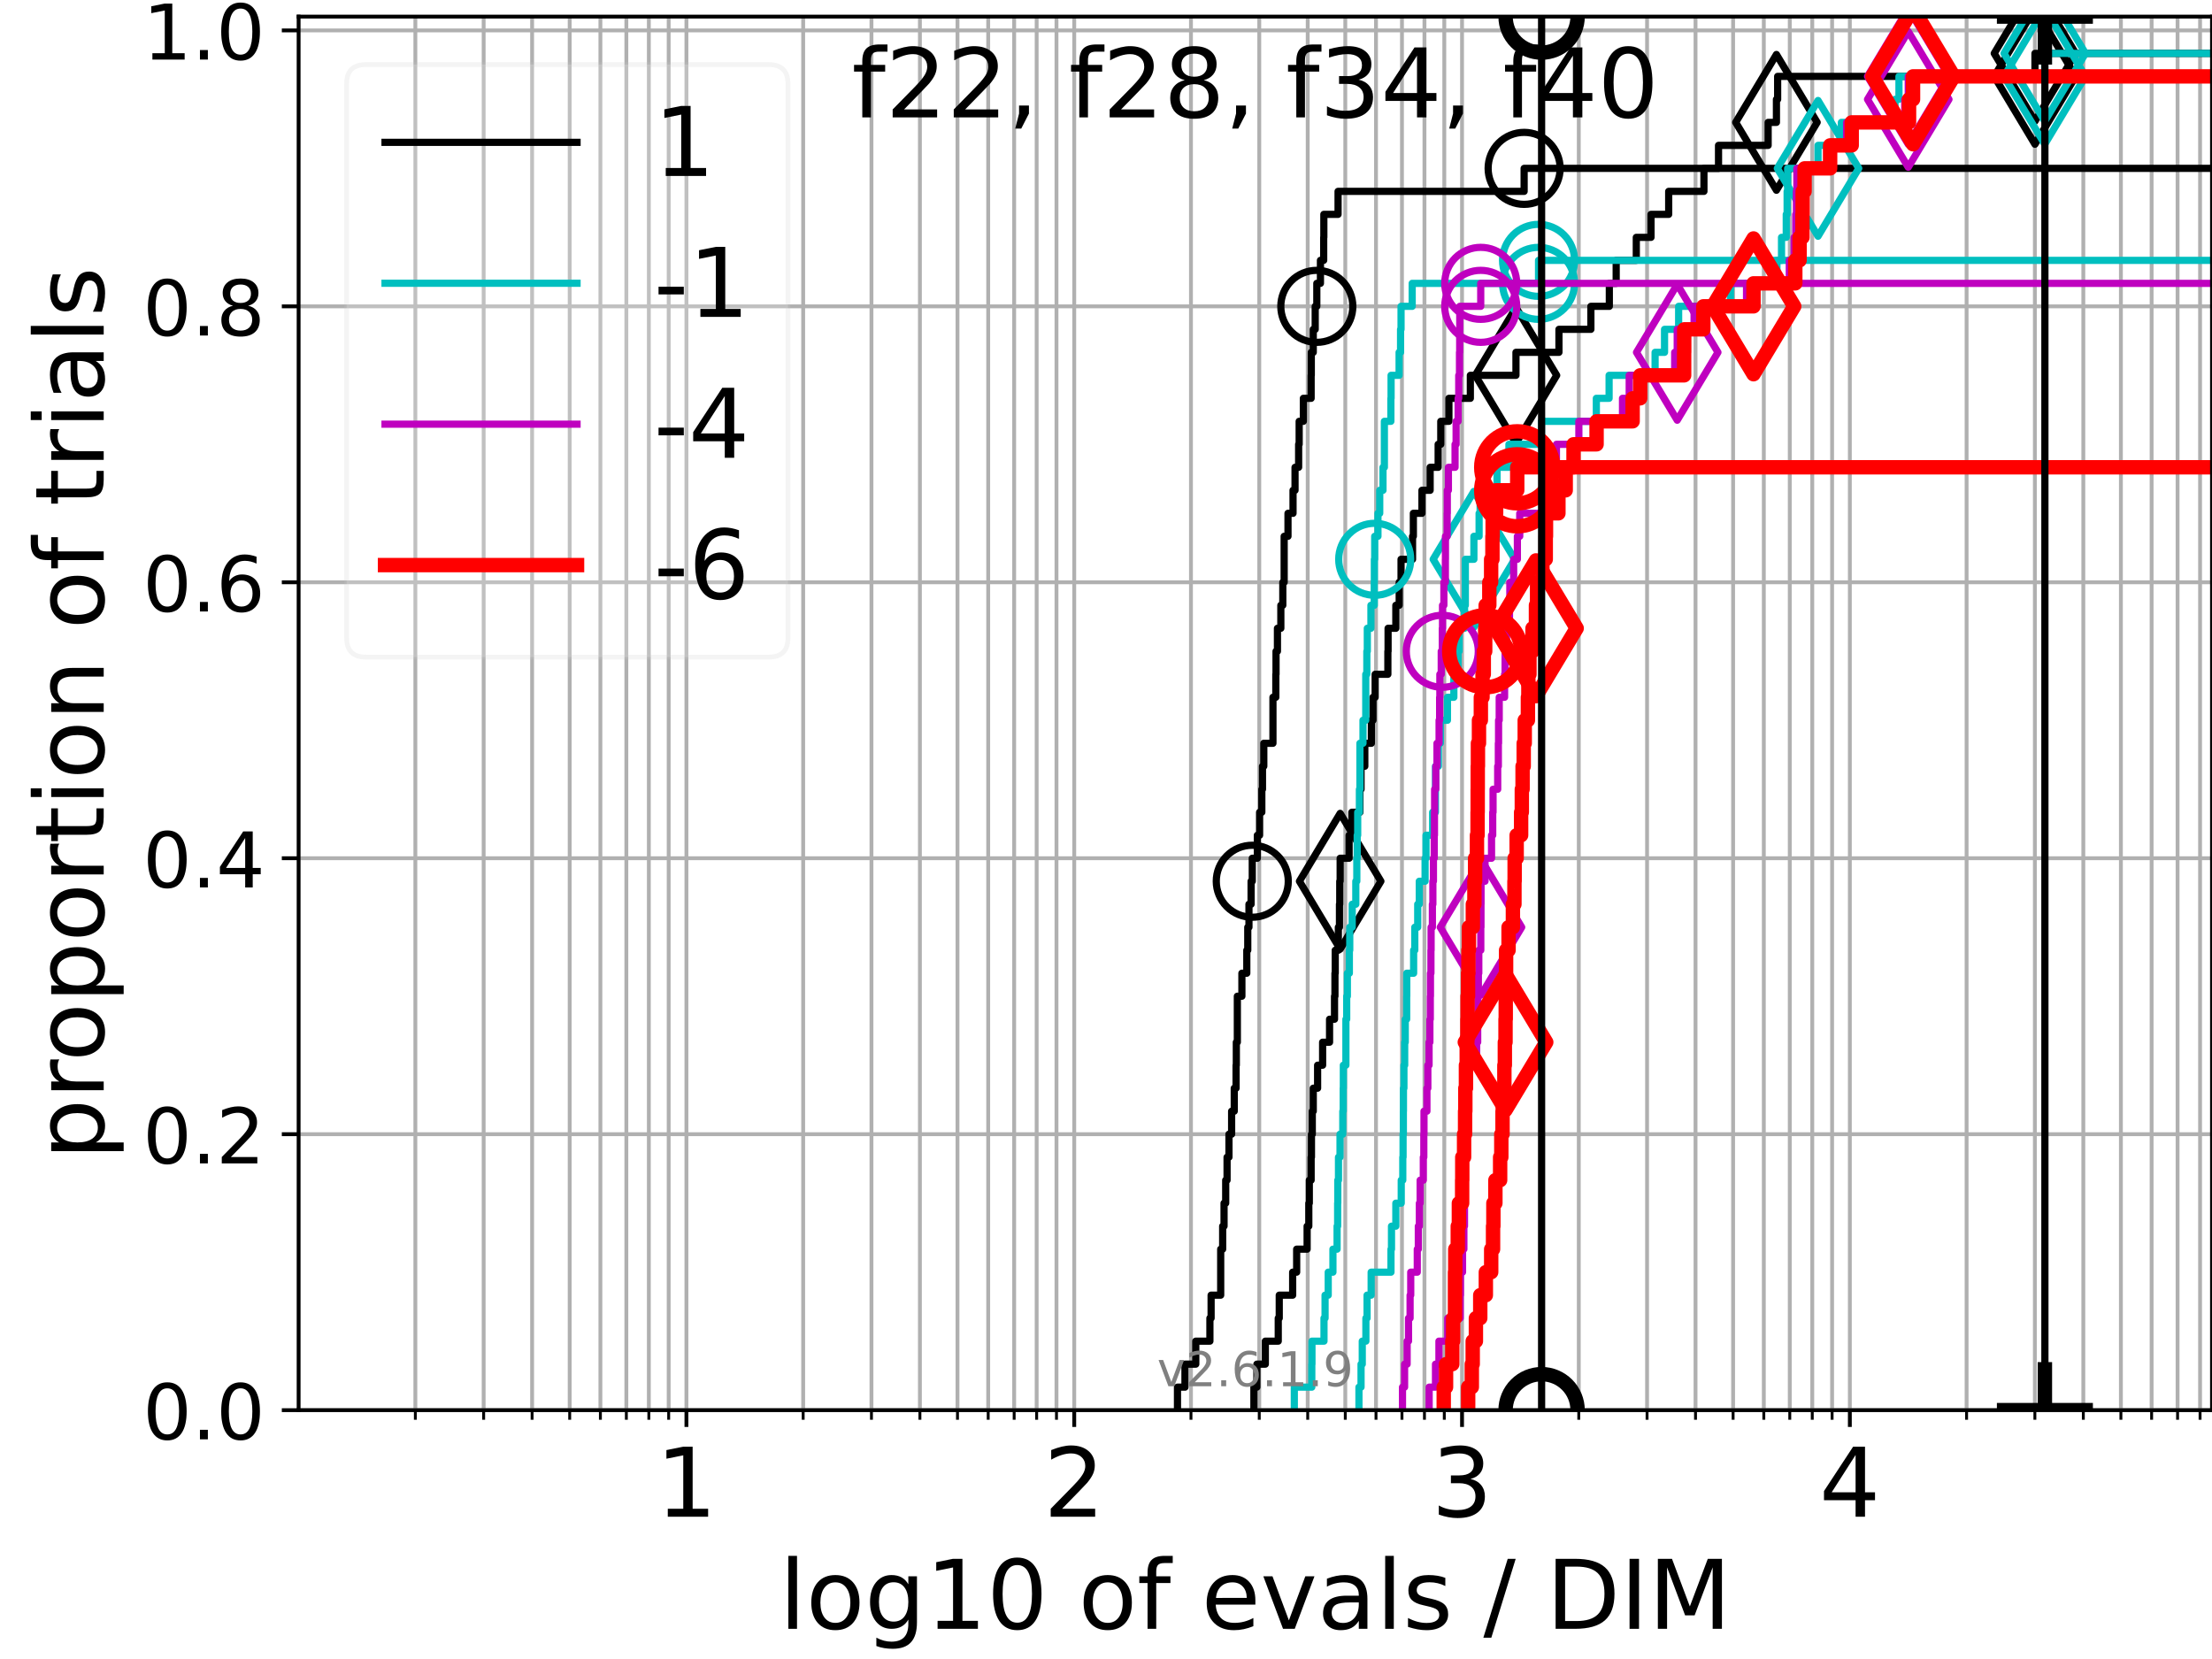 <?xml version="1.0" encoding="utf-8" standalone="no"?>
<!DOCTYPE svg PUBLIC "-//W3C//DTD SVG 1.1//EN"
  "http://www.w3.org/Graphics/SVG/1.1/DTD/svg11.dtd">
<!-- Created with matplotlib (https://matplotlib.org/) -->
<svg height="345.6pt" version="1.1" viewBox="0 0 460.8 345.6" width="460.8pt" xmlns="http://www.w3.org/2000/svg" xmlns:xlink="http://www.w3.org/1999/xlink">
 <defs>
  <style type="text/css">*{stroke-linecap:butt;stroke-linejoin:round;}</style>
 </defs>
 <g id="figure_1">
  <g id="patch_1">
   <path d="M 0 345.6 
L 460.8 345.6 
L 460.8 0 
L 0 0 
z
" style="fill:#ffffff;"/>
  </g>
  <g id="axes_1">
   <g id="patch_2">
    <path d="M 62.208 293.76 
L 460.8 293.76 
L 460.8 3.456 
L 62.208 3.456 
z
" style="fill:#ffffff;"/>
   </g>
   <g id="matplotlib.axis_1">
    <g id="xtick_1">
     <g id="line2d_1">
      <path clip-path="url(#pd059d2d17c)" d="M 142.995 293.76 
L 142.995 3.456 
" style="fill:none;stroke:#b0b0b0;stroke-linecap:square;stroke-width:0.8;"/>
     </g>
     <g id="line2d_2">
      <defs>
       <path d="M 0 0 
L 0 3.5 
" id="m5680326866" style="stroke:#000000;stroke-width:0.8;"/>
      </defs>
      <g>
       <use style="stroke:#000000;stroke-width:0.8;" x="142.995" xlink:href="#m5680326866" y="293.76"/>
      </g>
     </g>
     <g id="text_1">
      <!-- 1 -->
      <g transform="translate(136.633 315.957)scale(0.2 -0.2)">
       <defs>
        <path d="M 12.406 8.297 
L 28.516 8.297 
L 28.516 63.922 
L 10.984 60.406 
L 10.984 69.391 
L 28.422 72.906 
L 38.281 72.906 
L 38.281 8.297 
L 54.391 8.297 
L 54.391 0 
L 12.406 0 
z
" id="DejaVuSans-49"/>
       </defs>
       <use xlink:href="#DejaVuSans-49"/>
      </g>
     </g>
    </g>
    <g id="xtick_2">
     <g id="line2d_3">
      <path clip-path="url(#pd059d2d17c)" d="M 223.782 293.76 
L 223.782 3.456 
" style="fill:none;stroke:#b0b0b0;stroke-linecap:square;stroke-width:0.8;"/>
     </g>
     <g id="line2d_4">
      <g>
       <use style="stroke:#000000;stroke-width:0.8;" x="223.782" xlink:href="#m5680326866" y="293.76"/>
      </g>
     </g>
     <g id="text_2">
      <!-- 2 -->
      <g transform="translate(217.42 315.957)scale(0.2 -0.2)">
       <defs>
        <path d="M 19.188 8.297 
L 53.609 8.297 
L 53.609 0 
L 7.328 0 
L 7.328 8.297 
Q 12.938 14.109 22.625 23.891 
Q 32.328 33.688 34.812 36.531 
Q 39.547 41.844 41.422 45.531 
Q 43.312 49.219 43.312 52.781 
Q 43.312 58.594 39.234 62.25 
Q 35.156 65.922 28.609 65.922 
Q 23.969 65.922 18.812 64.312 
Q 13.672 62.703 7.812 59.422 
L 7.812 69.391 
Q 13.766 71.781 18.938 73 
Q 24.125 74.219 28.422 74.219 
Q 39.75 74.219 46.484 68.547 
Q 53.219 62.891 53.219 53.422 
Q 53.219 48.922 51.531 44.891 
Q 49.859 40.875 45.406 35.406 
Q 44.188 33.984 37.641 27.219 
Q 31.109 20.453 19.188 8.297 
z
" id="DejaVuSans-50"/>
       </defs>
       <use xlink:href="#DejaVuSans-50"/>
      </g>
     </g>
    </g>
    <g id="xtick_3">
     <g id="line2d_5">
      <path clip-path="url(#pd059d2d17c)" d="M 304.569 293.76 
L 304.569 3.456 
" style="fill:none;stroke:#b0b0b0;stroke-linecap:square;stroke-width:0.8;"/>
     </g>
     <g id="line2d_6">
      <g>
       <use style="stroke:#000000;stroke-width:0.8;" x="304.569" xlink:href="#m5680326866" y="293.76"/>
      </g>
     </g>
     <g id="text_3">
      <!-- 3 -->
      <g transform="translate(298.207 315.957)scale(0.2 -0.2)">
       <defs>
        <path d="M 40.578 39.312 
Q 47.656 37.797 51.625 33 
Q 55.609 28.219 55.609 21.188 
Q 55.609 10.406 48.188 4.484 
Q 40.766 -1.422 27.094 -1.422 
Q 22.516 -1.422 17.656 -0.516 
Q 12.797 0.391 7.625 2.203 
L 7.625 11.719 
Q 11.719 9.328 16.594 8.109 
Q 21.484 6.891 26.812 6.891 
Q 36.078 6.891 40.938 10.547 
Q 45.797 14.203 45.797 21.188 
Q 45.797 27.641 41.281 31.266 
Q 36.766 34.906 28.719 34.906 
L 20.219 34.906 
L 20.219 43.016 
L 29.109 43.016 
Q 36.375 43.016 40.234 45.922 
Q 44.094 48.828 44.094 54.297 
Q 44.094 59.906 40.109 62.906 
Q 36.141 65.922 28.719 65.922 
Q 24.656 65.922 20.016 65.031 
Q 15.375 64.156 9.812 62.312 
L 9.812 71.094 
Q 15.438 72.656 20.344 73.438 
Q 25.25 74.219 29.594 74.219 
Q 40.828 74.219 47.359 69.109 
Q 53.906 64.016 53.906 55.328 
Q 53.906 49.266 50.438 45.094 
Q 46.969 40.922 40.578 39.312 
z
" id="DejaVuSans-51"/>
       </defs>
       <use xlink:href="#DejaVuSans-51"/>
      </g>
     </g>
    </g>
    <g id="xtick_4">
     <g id="line2d_7">
      <path clip-path="url(#pd059d2d17c)" d="M 385.356 293.76 
L 385.356 3.456 
" style="fill:none;stroke:#b0b0b0;stroke-linecap:square;stroke-width:0.8;"/>
     </g>
     <g id="line2d_8">
      <g>
       <use style="stroke:#000000;stroke-width:0.8;" x="385.356" xlink:href="#m5680326866" y="293.76"/>
      </g>
     </g>
     <g id="text_4">
      <!-- 4 -->
      <g transform="translate(378.994 315.957)scale(0.2 -0.2)">
       <defs>
        <path d="M 37.797 64.312 
L 12.891 25.391 
L 37.797 25.391 
z
M 35.203 72.906 
L 47.609 72.906 
L 47.609 25.391 
L 58.016 25.391 
L 58.016 17.188 
L 47.609 17.188 
L 47.609 0 
L 37.797 0 
L 37.797 17.188 
L 4.891 17.188 
L 4.891 26.703 
z
" id="DejaVuSans-52"/>
       </defs>
       <use xlink:href="#DejaVuSans-52"/>
      </g>
     </g>
    </g>
    <g id="xtick_5">
     <g id="line2d_9">
      <path clip-path="url(#pd059d2d17c)" d="M 86.527 293.76 
L 86.527 3.456 
" style="fill:none;stroke:#b0b0b0;stroke-linecap:square;stroke-width:0.8;"/>
     </g>
     <g id="line2d_10">
      <defs>
       <path d="M 0 0 
L 0 2 
" id="md4b967bb30" style="stroke:#000000;stroke-width:0.6;"/>
      </defs>
      <g>
       <use style="stroke:#000000;stroke-width:0.6;" x="86.527" xlink:href="#md4b967bb30" y="293.76"/>
      </g>
     </g>
    </g>
    <g id="xtick_6">
     <g id="line2d_11">
      <path clip-path="url(#pd059d2d17c)" d="M 100.753 293.76 
L 100.753 3.456 
" style="fill:none;stroke:#b0b0b0;stroke-linecap:square;stroke-width:0.8;"/>
     </g>
     <g id="line2d_12">
      <g>
       <use style="stroke:#000000;stroke-width:0.6;" x="100.753" xlink:href="#md4b967bb30" y="293.76"/>
      </g>
     </g>
    </g>
    <g id="xtick_7">
     <g id="line2d_13">
      <path clip-path="url(#pd059d2d17c)" d="M 110.847 293.76 
L 110.847 3.456 
" style="fill:none;stroke:#b0b0b0;stroke-linecap:square;stroke-width:0.8;"/>
     </g>
     <g id="line2d_14">
      <g>
       <use style="stroke:#000000;stroke-width:0.6;" x="110.847" xlink:href="#md4b967bb30" y="293.76"/>
      </g>
     </g>
    </g>
    <g id="xtick_8">
     <g id="line2d_15">
      <path clip-path="url(#pd059d2d17c)" d="M 118.676 293.76 
L 118.676 3.456 
" style="fill:none;stroke:#b0b0b0;stroke-linecap:square;stroke-width:0.8;"/>
     </g>
     <g id="line2d_16">
      <g>
       <use style="stroke:#000000;stroke-width:0.6;" x="118.676" xlink:href="#md4b967bb30" y="293.76"/>
      </g>
     </g>
    </g>
    <g id="xtick_9">
     <g id="line2d_17">
      <path clip-path="url(#pd059d2d17c)" d="M 125.073 293.76 
L 125.073 3.456 
" style="fill:none;stroke:#b0b0b0;stroke-linecap:square;stroke-width:0.8;"/>
     </g>
     <g id="line2d_18">
      <g>
       <use style="stroke:#000000;stroke-width:0.6;" x="125.073" xlink:href="#md4b967bb30" y="293.76"/>
      </g>
     </g>
    </g>
    <g id="xtick_10">
     <g id="line2d_19">
      <path clip-path="url(#pd059d2d17c)" d="M 130.481 293.76 
L 130.481 3.456 
" style="fill:none;stroke:#b0b0b0;stroke-linecap:square;stroke-width:0.8;"/>
     </g>
     <g id="line2d_20">
      <g>
       <use style="stroke:#000000;stroke-width:0.6;" x="130.481" xlink:href="#md4b967bb30" y="293.76"/>
      </g>
     </g>
    </g>
    <g id="xtick_11">
     <g id="line2d_21">
      <path clip-path="url(#pd059d2d17c)" d="M 135.166 293.76 
L 135.166 3.456 
" style="fill:none;stroke:#b0b0b0;stroke-linecap:square;stroke-width:0.8;"/>
     </g>
     <g id="line2d_22">
      <g>
       <use style="stroke:#000000;stroke-width:0.6;" x="135.166" xlink:href="#md4b967bb30" y="293.76"/>
      </g>
     </g>
    </g>
    <g id="xtick_12">
     <g id="line2d_23">
      <path clip-path="url(#pd059d2d17c)" d="M 139.298 293.76 
L 139.298 3.456 
" style="fill:none;stroke:#b0b0b0;stroke-linecap:square;stroke-width:0.8;"/>
     </g>
     <g id="line2d_24">
      <g>
       <use style="stroke:#000000;stroke-width:0.6;" x="139.298" xlink:href="#md4b967bb30" y="293.76"/>
      </g>
     </g>
    </g>
    <g id="xtick_13">
     <g id="line2d_25">
      <path clip-path="url(#pd059d2d17c)" d="M 167.314 293.76 
L 167.314 3.456 
" style="fill:none;stroke:#b0b0b0;stroke-linecap:square;stroke-width:0.8;"/>
     </g>
     <g id="line2d_26">
      <g>
       <use style="stroke:#000000;stroke-width:0.6;" x="167.314" xlink:href="#md4b967bb30" y="293.76"/>
      </g>
     </g>
    </g>
    <g id="xtick_14">
     <g id="line2d_27">
      <path clip-path="url(#pd059d2d17c)" d="M 181.54 293.76 
L 181.54 3.456 
" style="fill:none;stroke:#b0b0b0;stroke-linecap:square;stroke-width:0.8;"/>
     </g>
     <g id="line2d_28">
      <g>
       <use style="stroke:#000000;stroke-width:0.6;" x="181.54" xlink:href="#md4b967bb30" y="293.76"/>
      </g>
     </g>
    </g>
    <g id="xtick_15">
     <g id="line2d_29">
      <path clip-path="url(#pd059d2d17c)" d="M 191.634 293.76 
L 191.634 3.456 
" style="fill:none;stroke:#b0b0b0;stroke-linecap:square;stroke-width:0.8;"/>
     </g>
     <g id="line2d_30">
      <g>
       <use style="stroke:#000000;stroke-width:0.6;" x="191.634" xlink:href="#md4b967bb30" y="293.76"/>
      </g>
     </g>
    </g>
    <g id="xtick_16">
     <g id="line2d_31">
      <path clip-path="url(#pd059d2d17c)" d="M 199.463 293.76 
L 199.463 3.456 
" style="fill:none;stroke:#b0b0b0;stroke-linecap:square;stroke-width:0.8;"/>
     </g>
     <g id="line2d_32">
      <g>
       <use style="stroke:#000000;stroke-width:0.6;" x="199.463" xlink:href="#md4b967bb30" y="293.76"/>
      </g>
     </g>
    </g>
    <g id="xtick_17">
     <g id="line2d_33">
      <path clip-path="url(#pd059d2d17c)" d="M 205.86 293.76 
L 205.86 3.456 
" style="fill:none;stroke:#b0b0b0;stroke-linecap:square;stroke-width:0.8;"/>
     </g>
     <g id="line2d_34">
      <g>
       <use style="stroke:#000000;stroke-width:0.6;" x="205.86" xlink:href="#md4b967bb30" y="293.76"/>
      </g>
     </g>
    </g>
    <g id="xtick_18">
     <g id="line2d_35">
      <path clip-path="url(#pd059d2d17c)" d="M 211.268 293.76 
L 211.268 3.456 
" style="fill:none;stroke:#b0b0b0;stroke-linecap:square;stroke-width:0.8;"/>
     </g>
     <g id="line2d_36">
      <g>
       <use style="stroke:#000000;stroke-width:0.6;" x="211.268" xlink:href="#md4b967bb30" y="293.76"/>
      </g>
     </g>
    </g>
    <g id="xtick_19">
     <g id="line2d_37">
      <path clip-path="url(#pd059d2d17c)" d="M 215.953 293.76 
L 215.953 3.456 
" style="fill:none;stroke:#b0b0b0;stroke-linecap:square;stroke-width:0.8;"/>
     </g>
     <g id="line2d_38">
      <g>
       <use style="stroke:#000000;stroke-width:0.6;" x="215.953" xlink:href="#md4b967bb30" y="293.76"/>
      </g>
     </g>
    </g>
    <g id="xtick_20">
     <g id="line2d_39">
      <path clip-path="url(#pd059d2d17c)" d="M 220.086 293.76 
L 220.086 3.456 
" style="fill:none;stroke:#b0b0b0;stroke-linecap:square;stroke-width:0.8;"/>
     </g>
     <g id="line2d_40">
      <g>
       <use style="stroke:#000000;stroke-width:0.6;" x="220.086" xlink:href="#md4b967bb30" y="293.76"/>
      </g>
     </g>
    </g>
    <g id="xtick_21">
     <g id="line2d_41">
      <path clip-path="url(#pd059d2d17c)" d="M 248.101 293.76 
L 248.101 3.456 
" style="fill:none;stroke:#b0b0b0;stroke-linecap:square;stroke-width:0.8;"/>
     </g>
     <g id="line2d_42">
      <g>
       <use style="stroke:#000000;stroke-width:0.6;" x="248.101" xlink:href="#md4b967bb30" y="293.76"/>
      </g>
     </g>
    </g>
    <g id="xtick_22">
     <g id="line2d_43">
      <path clip-path="url(#pd059d2d17c)" d="M 262.327 293.76 
L 262.327 3.456 
" style="fill:none;stroke:#b0b0b0;stroke-linecap:square;stroke-width:0.8;"/>
     </g>
     <g id="line2d_44">
      <g>
       <use style="stroke:#000000;stroke-width:0.6;" x="262.327" xlink:href="#md4b967bb30" y="293.76"/>
      </g>
     </g>
    </g>
    <g id="xtick_23">
     <g id="line2d_45">
      <path clip-path="url(#pd059d2d17c)" d="M 272.421 293.76 
L 272.421 3.456 
" style="fill:none;stroke:#b0b0b0;stroke-linecap:square;stroke-width:0.8;"/>
     </g>
     <g id="line2d_46">
      <g>
       <use style="stroke:#000000;stroke-width:0.6;" x="272.421" xlink:href="#md4b967bb30" y="293.76"/>
      </g>
     </g>
    </g>
    <g id="xtick_24">
     <g id="line2d_47">
      <path clip-path="url(#pd059d2d17c)" d="M 280.25 293.76 
L 280.25 3.456 
" style="fill:none;stroke:#b0b0b0;stroke-linecap:square;stroke-width:0.8;"/>
     </g>
     <g id="line2d_48">
      <g>
       <use style="stroke:#000000;stroke-width:0.6;" x="280.25" xlink:href="#md4b967bb30" y="293.76"/>
      </g>
     </g>
    </g>
    <g id="xtick_25">
     <g id="line2d_49">
      <path clip-path="url(#pd059d2d17c)" d="M 286.647 293.76 
L 286.647 3.456 
" style="fill:none;stroke:#b0b0b0;stroke-linecap:square;stroke-width:0.8;"/>
     </g>
     <g id="line2d_50">
      <g>
       <use style="stroke:#000000;stroke-width:0.6;" x="286.647" xlink:href="#md4b967bb30" y="293.76"/>
      </g>
     </g>
    </g>
    <g id="xtick_26">
     <g id="line2d_51">
      <path clip-path="url(#pd059d2d17c)" d="M 292.055 293.76 
L 292.055 3.456 
" style="fill:none;stroke:#b0b0b0;stroke-linecap:square;stroke-width:0.8;"/>
     </g>
     <g id="line2d_52">
      <g>
       <use style="stroke:#000000;stroke-width:0.6;" x="292.055" xlink:href="#md4b967bb30" y="293.76"/>
      </g>
     </g>
    </g>
    <g id="xtick_27">
     <g id="line2d_53">
      <path clip-path="url(#pd059d2d17c)" d="M 296.74 293.76 
L 296.74 3.456 
" style="fill:none;stroke:#b0b0b0;stroke-linecap:square;stroke-width:0.8;"/>
     </g>
     <g id="line2d_54">
      <g>
       <use style="stroke:#000000;stroke-width:0.6;" x="296.74" xlink:href="#md4b967bb30" y="293.76"/>
      </g>
     </g>
    </g>
    <g id="xtick_28">
     <g id="line2d_55">
      <path clip-path="url(#pd059d2d17c)" d="M 300.873 293.76 
L 300.873 3.456 
" style="fill:none;stroke:#b0b0b0;stroke-linecap:square;stroke-width:0.8;"/>
     </g>
     <g id="line2d_56">
      <g>
       <use style="stroke:#000000;stroke-width:0.6;" x="300.873" xlink:href="#md4b967bb30" y="293.76"/>
      </g>
     </g>
    </g>
    <g id="xtick_29">
     <g id="line2d_57">
      <path clip-path="url(#pd059d2d17c)" d="M 328.889 293.76 
L 328.889 3.456 
" style="fill:none;stroke:#b0b0b0;stroke-linecap:square;stroke-width:0.8;"/>
     </g>
     <g id="line2d_58">
      <g>
       <use style="stroke:#000000;stroke-width:0.6;" x="328.889" xlink:href="#md4b967bb30" y="293.76"/>
      </g>
     </g>
    </g>
    <g id="xtick_30">
     <g id="line2d_59">
      <path clip-path="url(#pd059d2d17c)" d="M 343.114 293.76 
L 343.114 3.456 
" style="fill:none;stroke:#b0b0b0;stroke-linecap:square;stroke-width:0.8;"/>
     </g>
     <g id="line2d_60">
      <g>
       <use style="stroke:#000000;stroke-width:0.6;" x="343.114" xlink:href="#md4b967bb30" y="293.76"/>
      </g>
     </g>
    </g>
    <g id="xtick_31">
     <g id="line2d_61">
      <path clip-path="url(#pd059d2d17c)" d="M 353.208 293.76 
L 353.208 3.456 
" style="fill:none;stroke:#b0b0b0;stroke-linecap:square;stroke-width:0.8;"/>
     </g>
     <g id="line2d_62">
      <g>
       <use style="stroke:#000000;stroke-width:0.6;" x="353.208" xlink:href="#md4b967bb30" y="293.76"/>
      </g>
     </g>
    </g>
    <g id="xtick_32">
     <g id="line2d_63">
      <path clip-path="url(#pd059d2d17c)" d="M 361.037 293.76 
L 361.037 3.456 
" style="fill:none;stroke:#b0b0b0;stroke-linecap:square;stroke-width:0.8;"/>
     </g>
     <g id="line2d_64">
      <g>
       <use style="stroke:#000000;stroke-width:0.6;" x="361.037" xlink:href="#md4b967bb30" y="293.76"/>
      </g>
     </g>
    </g>
    <g id="xtick_33">
     <g id="line2d_65">
      <path clip-path="url(#pd059d2d17c)" d="M 367.434 293.76 
L 367.434 3.456 
" style="fill:none;stroke:#b0b0b0;stroke-linecap:square;stroke-width:0.8;"/>
     </g>
     <g id="line2d_66">
      <g>
       <use style="stroke:#000000;stroke-width:0.6;" x="367.434" xlink:href="#md4b967bb30" y="293.76"/>
      </g>
     </g>
    </g>
    <g id="xtick_34">
     <g id="line2d_67">
      <path clip-path="url(#pd059d2d17c)" d="M 372.842 293.76 
L 372.842 3.456 
" style="fill:none;stroke:#b0b0b0;stroke-linecap:square;stroke-width:0.8;"/>
     </g>
     <g id="line2d_68">
      <g>
       <use style="stroke:#000000;stroke-width:0.6;" x="372.842" xlink:href="#md4b967bb30" y="293.76"/>
      </g>
     </g>
    </g>
    <g id="xtick_35">
     <g id="line2d_69">
      <path clip-path="url(#pd059d2d17c)" d="M 377.527 293.76 
L 377.527 3.456 
" style="fill:none;stroke:#b0b0b0;stroke-linecap:square;stroke-width:0.8;"/>
     </g>
     <g id="line2d_70">
      <g>
       <use style="stroke:#000000;stroke-width:0.6;" x="377.527" xlink:href="#md4b967bb30" y="293.76"/>
      </g>
     </g>
    </g>
    <g id="xtick_36">
     <g id="line2d_71">
      <path clip-path="url(#pd059d2d17c)" d="M 381.66 293.76 
L 381.66 3.456 
" style="fill:none;stroke:#b0b0b0;stroke-linecap:square;stroke-width:0.8;"/>
     </g>
     <g id="line2d_72">
      <g>
       <use style="stroke:#000000;stroke-width:0.6;" x="381.66" xlink:href="#md4b967bb30" y="293.76"/>
      </g>
     </g>
    </g>
    <g id="xtick_37">
     <g id="line2d_73">
      <path clip-path="url(#pd059d2d17c)" d="M 409.676 293.76 
L 409.676 3.456 
" style="fill:none;stroke:#b0b0b0;stroke-linecap:square;stroke-width:0.8;"/>
     </g>
     <g id="line2d_74">
      <g>
       <use style="stroke:#000000;stroke-width:0.6;" x="409.676" xlink:href="#md4b967bb30" y="293.76"/>
      </g>
     </g>
    </g>
    <g id="xtick_38">
     <g id="line2d_75">
      <path clip-path="url(#pd059d2d17c)" d="M 423.902 293.76 
L 423.902 3.456 
" style="fill:none;stroke:#b0b0b0;stroke-linecap:square;stroke-width:0.8;"/>
     </g>
     <g id="line2d_76">
      <g>
       <use style="stroke:#000000;stroke-width:0.6;" x="423.902" xlink:href="#md4b967bb30" y="293.76"/>
      </g>
     </g>
    </g>
    <g id="xtick_39">
     <g id="line2d_77">
      <path clip-path="url(#pd059d2d17c)" d="M 433.995 293.76 
L 433.995 3.456 
" style="fill:none;stroke:#b0b0b0;stroke-linecap:square;stroke-width:0.8;"/>
     </g>
     <g id="line2d_78">
      <g>
       <use style="stroke:#000000;stroke-width:0.6;" x="433.995" xlink:href="#md4b967bb30" y="293.76"/>
      </g>
     </g>
    </g>
    <g id="xtick_40">
     <g id="line2d_79">
      <path clip-path="url(#pd059d2d17c)" d="M 441.824 293.76 
L 441.824 3.456 
" style="fill:none;stroke:#b0b0b0;stroke-linecap:square;stroke-width:0.8;"/>
     </g>
     <g id="line2d_80">
      <g>
       <use style="stroke:#000000;stroke-width:0.6;" x="441.824" xlink:href="#md4b967bb30" y="293.76"/>
      </g>
     </g>
    </g>
    <g id="xtick_41">
     <g id="line2d_81">
      <path clip-path="url(#pd059d2d17c)" d="M 448.221 293.76 
L 448.221 3.456 
" style="fill:none;stroke:#b0b0b0;stroke-linecap:square;stroke-width:0.8;"/>
     </g>
     <g id="line2d_82">
      <g>
       <use style="stroke:#000000;stroke-width:0.6;" x="448.221" xlink:href="#md4b967bb30" y="293.76"/>
      </g>
     </g>
    </g>
    <g id="xtick_42">
     <g id="line2d_83">
      <path clip-path="url(#pd059d2d17c)" d="M 453.629 293.76 
L 453.629 3.456 
" style="fill:none;stroke:#b0b0b0;stroke-linecap:square;stroke-width:0.8;"/>
     </g>
     <g id="line2d_84">
      <g>
       <use style="stroke:#000000;stroke-width:0.6;" x="453.629" xlink:href="#md4b967bb30" y="293.76"/>
      </g>
     </g>
    </g>
    <g id="xtick_43">
     <g id="line2d_85">
      <path clip-path="url(#pd059d2d17c)" d="M 458.314 293.76 
L 458.314 3.456 
" style="fill:none;stroke:#b0b0b0;stroke-linecap:square;stroke-width:0.8;"/>
     </g>
     <g id="line2d_86">
      <g>
       <use style="stroke:#000000;stroke-width:0.6;" x="458.314" xlink:href="#md4b967bb30" y="293.76"/>
      </g>
     </g>
    </g>
    <g id="text_5">
     <!-- log10 of evals / DIM -->
     <g transform="translate(162.348 339.313)scale(0.2 -0.2)">
      <defs>
       <path d="M 9.422 75.984 
L 18.406 75.984 
L 18.406 0 
L 9.422 0 
z
" id="DejaVuSans-108"/>
       <path d="M 30.609 48.391 
Q 23.391 48.391 19.188 42.75 
Q 14.984 37.109 14.984 27.297 
Q 14.984 17.484 19.156 11.844 
Q 23.344 6.203 30.609 6.203 
Q 37.797 6.203 41.984 11.859 
Q 46.188 17.531 46.188 27.297 
Q 46.188 37.016 41.984 42.703 
Q 37.797 48.391 30.609 48.391 
z
M 30.609 56 
Q 42.328 56 49.016 48.375 
Q 55.719 40.766 55.719 27.297 
Q 55.719 13.875 49.016 6.219 
Q 42.328 -1.422 30.609 -1.422 
Q 18.844 -1.422 12.172 6.219 
Q 5.516 13.875 5.516 27.297 
Q 5.516 40.766 12.172 48.375 
Q 18.844 56 30.609 56 
z
" id="DejaVuSans-111"/>
       <path d="M 45.406 27.984 
Q 45.406 37.75 41.375 43.109 
Q 37.359 48.484 30.078 48.484 
Q 22.859 48.484 18.828 43.109 
Q 14.797 37.75 14.797 27.984 
Q 14.797 18.266 18.828 12.891 
Q 22.859 7.516 30.078 7.516 
Q 37.359 7.516 41.375 12.891 
Q 45.406 18.266 45.406 27.984 
z
M 54.391 6.781 
Q 54.391 -7.172 48.188 -13.984 
Q 42 -20.797 29.203 -20.797 
Q 24.469 -20.797 20.266 -20.094 
Q 16.062 -19.391 12.109 -17.922 
L 12.109 -9.188 
Q 16.062 -11.328 19.922 -12.344 
Q 23.781 -13.375 27.781 -13.375 
Q 36.625 -13.375 41.016 -8.766 
Q 45.406 -4.156 45.406 5.172 
L 45.406 9.625 
Q 42.625 4.781 38.281 2.391 
Q 33.938 0 27.875 0 
Q 17.828 0 11.672 7.656 
Q 5.516 15.328 5.516 27.984 
Q 5.516 40.672 11.672 48.328 
Q 17.828 56 27.875 56 
Q 33.938 56 38.281 53.609 
Q 42.625 51.219 45.406 46.391 
L 45.406 54.688 
L 54.391 54.688 
z
" id="DejaVuSans-103"/>
       <path d="M 31.781 66.406 
Q 24.172 66.406 20.328 58.906 
Q 16.5 51.422 16.5 36.375 
Q 16.5 21.391 20.328 13.891 
Q 24.172 6.391 31.781 6.391 
Q 39.453 6.391 43.281 13.891 
Q 47.125 21.391 47.125 36.375 
Q 47.125 51.422 43.281 58.906 
Q 39.453 66.406 31.781 66.406 
z
M 31.781 74.219 
Q 44.047 74.219 50.516 64.516 
Q 56.984 54.828 56.984 36.375 
Q 56.984 17.969 50.516 8.266 
Q 44.047 -1.422 31.781 -1.422 
Q 19.531 -1.422 13.062 8.266 
Q 6.594 17.969 6.594 36.375 
Q 6.594 54.828 13.062 64.516 
Q 19.531 74.219 31.781 74.219 
z
" id="DejaVuSans-48"/>
       <path id="DejaVuSans-32"/>
       <path d="M 37.109 75.984 
L 37.109 68.5 
L 28.516 68.5 
Q 23.688 68.5 21.797 66.547 
Q 19.922 64.594 19.922 59.516 
L 19.922 54.688 
L 34.719 54.688 
L 34.719 47.703 
L 19.922 47.703 
L 19.922 0 
L 10.891 0 
L 10.891 47.703 
L 2.297 47.703 
L 2.297 54.688 
L 10.891 54.688 
L 10.891 58.5 
Q 10.891 67.625 15.141 71.797 
Q 19.391 75.984 28.609 75.984 
z
" id="DejaVuSans-102"/>
       <path d="M 56.203 29.594 
L 56.203 25.203 
L 14.891 25.203 
Q 15.484 15.922 20.484 11.062 
Q 25.484 6.203 34.422 6.203 
Q 39.594 6.203 44.453 7.469 
Q 49.312 8.734 54.109 11.281 
L 54.109 2.781 
Q 49.266 0.734 44.188 -0.344 
Q 39.109 -1.422 33.891 -1.422 
Q 20.797 -1.422 13.156 6.188 
Q 5.516 13.812 5.516 26.812 
Q 5.516 40.234 12.766 48.109 
Q 20.016 56 32.328 56 
Q 43.359 56 49.781 48.891 
Q 56.203 41.797 56.203 29.594 
z
M 47.219 32.234 
Q 47.125 39.594 43.094 43.984 
Q 39.062 48.391 32.422 48.391 
Q 24.906 48.391 20.391 44.141 
Q 15.875 39.891 15.188 32.172 
z
" id="DejaVuSans-101"/>
       <path d="M 2.984 54.688 
L 12.5 54.688 
L 29.594 8.797 
L 46.688 54.688 
L 56.203 54.688 
L 35.688 0 
L 23.484 0 
z
" id="DejaVuSans-118"/>
       <path d="M 34.281 27.484 
Q 23.391 27.484 19.188 25 
Q 14.984 22.516 14.984 16.5 
Q 14.984 11.719 18.141 8.906 
Q 21.297 6.109 26.703 6.109 
Q 34.188 6.109 38.703 11.406 
Q 43.219 16.703 43.219 25.484 
L 43.219 27.484 
z
M 52.203 31.203 
L 52.203 0 
L 43.219 0 
L 43.219 8.297 
Q 40.141 3.328 35.547 0.953 
Q 30.953 -1.422 24.312 -1.422 
Q 15.922 -1.422 10.953 3.297 
Q 6 8.016 6 15.922 
Q 6 25.141 12.172 29.828 
Q 18.359 34.516 30.609 34.516 
L 43.219 34.516 
L 43.219 35.406 
Q 43.219 41.609 39.141 45 
Q 35.062 48.391 27.688 48.391 
Q 23 48.391 18.547 47.266 
Q 14.109 46.141 10.016 43.891 
L 10.016 52.203 
Q 14.938 54.109 19.578 55.047 
Q 24.219 56 28.609 56 
Q 40.484 56 46.344 49.844 
Q 52.203 43.703 52.203 31.203 
z
" id="DejaVuSans-97"/>
       <path d="M 44.281 53.078 
L 44.281 44.578 
Q 40.484 46.531 36.375 47.5 
Q 32.281 48.484 27.875 48.484 
Q 21.188 48.484 17.844 46.438 
Q 14.5 44.391 14.5 40.281 
Q 14.5 37.156 16.891 35.375 
Q 19.281 33.594 26.516 31.984 
L 29.594 31.297 
Q 39.156 29.25 43.188 25.516 
Q 47.219 21.781 47.219 15.094 
Q 47.219 7.469 41.188 3.016 
Q 35.156 -1.422 24.609 -1.422 
Q 20.219 -1.422 15.453 -0.562 
Q 10.688 0.297 5.422 2 
L 5.422 11.281 
Q 10.406 8.688 15.234 7.391 
Q 20.062 6.109 24.812 6.109 
Q 31.156 6.109 34.562 8.281 
Q 37.984 10.453 37.984 14.406 
Q 37.984 18.062 35.516 20.016 
Q 33.062 21.969 24.703 23.781 
L 21.578 24.516 
Q 13.234 26.266 9.516 29.906 
Q 5.812 33.547 5.812 39.891 
Q 5.812 47.609 11.281 51.797 
Q 16.75 56 26.812 56 
Q 31.781 56 36.172 55.266 
Q 40.578 54.547 44.281 53.078 
z
" id="DejaVuSans-115"/>
       <path d="M 25.391 72.906 
L 33.688 72.906 
L 8.297 -9.281 
L 0 -9.281 
z
" id="DejaVuSans-47"/>
       <path d="M 19.672 64.797 
L 19.672 8.109 
L 31.594 8.109 
Q 46.688 8.109 53.688 14.938 
Q 60.688 21.781 60.688 36.531 
Q 60.688 51.172 53.688 57.984 
Q 46.688 64.797 31.594 64.797 
z
M 9.812 72.906 
L 30.078 72.906 
Q 51.266 72.906 61.172 64.094 
Q 71.094 55.281 71.094 36.531 
Q 71.094 17.672 61.125 8.828 
Q 51.172 0 30.078 0 
L 9.812 0 
z
" id="DejaVuSans-68"/>
       <path d="M 9.812 72.906 
L 19.672 72.906 
L 19.672 0 
L 9.812 0 
z
" id="DejaVuSans-73"/>
       <path d="M 9.812 72.906 
L 24.516 72.906 
L 43.109 23.297 
L 61.812 72.906 
L 76.516 72.906 
L 76.516 0 
L 66.891 0 
L 66.891 64.016 
L 48.094 14.016 
L 38.188 14.016 
L 19.391 64.016 
L 19.391 0 
L 9.812 0 
z
" id="DejaVuSans-77"/>
      </defs>
      <use xlink:href="#DejaVuSans-108"/>
      <use x="27.783" xlink:href="#DejaVuSans-111"/>
      <use x="88.965" xlink:href="#DejaVuSans-103"/>
      <use x="152.441" xlink:href="#DejaVuSans-49"/>
      <use x="216.064" xlink:href="#DejaVuSans-48"/>
      <use x="279.688" xlink:href="#DejaVuSans-32"/>
      <use x="311.475" xlink:href="#DejaVuSans-111"/>
      <use x="372.656" xlink:href="#DejaVuSans-102"/>
      <use x="407.861" xlink:href="#DejaVuSans-32"/>
      <use x="439.648" xlink:href="#DejaVuSans-101"/>
      <use x="501.172" xlink:href="#DejaVuSans-118"/>
      <use x="560.352" xlink:href="#DejaVuSans-97"/>
      <use x="621.631" xlink:href="#DejaVuSans-108"/>
      <use x="649.414" xlink:href="#DejaVuSans-115"/>
      <use x="701.514" xlink:href="#DejaVuSans-32"/>
      <use x="733.301" xlink:href="#DejaVuSans-47"/>
      <use x="766.992" xlink:href="#DejaVuSans-32"/>
      <use x="798.779" xlink:href="#DejaVuSans-68"/>
      <use x="875.781" xlink:href="#DejaVuSans-73"/>
      <use x="905.273" xlink:href="#DejaVuSans-77"/>
     </g>
    </g>
   </g>
   <g id="matplotlib.axis_2">
    <g id="ytick_1">
     <g id="line2d_87">
      <path clip-path="url(#pd059d2d17c)" d="M 62.208 293.76 
L 460.8 293.76 
" style="fill:none;stroke:#b0b0b0;stroke-linecap:square;stroke-width:0.8;"/>
     </g>
     <g id="line2d_88">
      <defs>
       <path d="M 0 0 
L -3.5 0 
" id="m340da64390" style="stroke:#000000;stroke-width:0.8;"/>
      </defs>
      <g>
       <use style="stroke:#000000;stroke-width:0.8;" x="62.208" xlink:href="#m340da64390" y="293.76"/>
      </g>
     </g>
     <g id="text_6">
      <!-- 0.0 -->
      <g transform="translate(29.763 299.839)scale(0.16 -0.16)">
       <defs>
        <path d="M 10.688 12.406 
L 21 12.406 
L 21 0 
L 10.688 0 
z
" id="DejaVuSans-46"/>
       </defs>
       <use xlink:href="#DejaVuSans-48"/>
       <use x="63.623" xlink:href="#DejaVuSans-46"/>
       <use x="95.41" xlink:href="#DejaVuSans-48"/>
      </g>
     </g>
    </g>
    <g id="ytick_2">
     <g id="line2d_89">
      <path clip-path="url(#pd059d2d17c)" d="M 62.208 236.274 
L 460.8 236.274 
" style="fill:none;stroke:#b0b0b0;stroke-linecap:square;stroke-width:0.8;"/>
     </g>
     <g id="line2d_90">
      <g>
       <use style="stroke:#000000;stroke-width:0.8;" x="62.208" xlink:href="#m340da64390" y="236.274"/>
      </g>
     </g>
     <g id="text_7">
      <!-- 0.2 -->
      <g transform="translate(29.763 242.353)scale(0.16 -0.16)">
       <use xlink:href="#DejaVuSans-48"/>
       <use x="63.623" xlink:href="#DejaVuSans-46"/>
       <use x="95.41" xlink:href="#DejaVuSans-50"/>
      </g>
     </g>
    </g>
    <g id="ytick_3">
     <g id="line2d_91">
      <path clip-path="url(#pd059d2d17c)" d="M 62.208 178.788 
L 460.8 178.788 
" style="fill:none;stroke:#b0b0b0;stroke-linecap:square;stroke-width:0.8;"/>
     </g>
     <g id="line2d_92">
      <g>
       <use style="stroke:#000000;stroke-width:0.8;" x="62.208" xlink:href="#m340da64390" y="178.788"/>
      </g>
     </g>
     <g id="text_8">
      <!-- 0.4 -->
      <g transform="translate(29.763 184.867)scale(0.16 -0.16)">
       <use xlink:href="#DejaVuSans-48"/>
       <use x="63.623" xlink:href="#DejaVuSans-46"/>
       <use x="95.41" xlink:href="#DejaVuSans-52"/>
      </g>
     </g>
    </g>
    <g id="ytick_4">
     <g id="line2d_93">
      <path clip-path="url(#pd059d2d17c)" d="M 62.208 121.302 
L 460.8 121.302 
" style="fill:none;stroke:#b0b0b0;stroke-linecap:square;stroke-width:0.8;"/>
     </g>
     <g id="line2d_94">
      <g>
       <use style="stroke:#000000;stroke-width:0.8;" x="62.208" xlink:href="#m340da64390" y="121.302"/>
      </g>
     </g>
     <g id="text_9">
      <!-- 0.6 -->
      <g transform="translate(29.763 127.381)scale(0.16 -0.16)">
       <defs>
        <path d="M 33.016 40.375 
Q 26.375 40.375 22.484 35.828 
Q 18.609 31.297 18.609 23.391 
Q 18.609 15.531 22.484 10.953 
Q 26.375 6.391 33.016 6.391 
Q 39.656 6.391 43.531 10.953 
Q 47.406 15.531 47.406 23.391 
Q 47.406 31.297 43.531 35.828 
Q 39.656 40.375 33.016 40.375 
z
M 52.594 71.297 
L 52.594 62.312 
Q 48.875 64.062 45.094 64.984 
Q 41.312 65.922 37.594 65.922 
Q 27.828 65.922 22.672 59.328 
Q 17.531 52.734 16.797 39.406 
Q 19.672 43.656 24.016 45.922 
Q 28.375 48.188 33.594 48.188 
Q 44.578 48.188 50.953 41.516 
Q 57.328 34.859 57.328 23.391 
Q 57.328 12.156 50.688 5.359 
Q 44.047 -1.422 33.016 -1.422 
Q 20.359 -1.422 13.672 8.266 
Q 6.984 17.969 6.984 36.375 
Q 6.984 53.656 15.188 63.938 
Q 23.391 74.219 37.203 74.219 
Q 40.922 74.219 44.703 73.484 
Q 48.484 72.75 52.594 71.297 
z
" id="DejaVuSans-54"/>
       </defs>
       <use xlink:href="#DejaVuSans-48"/>
       <use x="63.623" xlink:href="#DejaVuSans-46"/>
       <use x="95.41" xlink:href="#DejaVuSans-54"/>
      </g>
     </g>
    </g>
    <g id="ytick_5">
     <g id="line2d_95">
      <path clip-path="url(#pd059d2d17c)" d="M 62.208 63.816 
L 460.8 63.816 
" style="fill:none;stroke:#b0b0b0;stroke-linecap:square;stroke-width:0.8;"/>
     </g>
     <g id="line2d_96">
      <g>
       <use style="stroke:#000000;stroke-width:0.8;" x="62.208" xlink:href="#m340da64390" y="63.816"/>
      </g>
     </g>
     <g id="text_10">
      <!-- 0.8 -->
      <g transform="translate(29.763 69.895)scale(0.16 -0.16)">
       <defs>
        <path d="M 31.781 34.625 
Q 24.75 34.625 20.719 30.859 
Q 16.703 27.094 16.703 20.516 
Q 16.703 13.922 20.719 10.156 
Q 24.75 6.391 31.781 6.391 
Q 38.812 6.391 42.859 10.172 
Q 46.922 13.969 46.922 20.516 
Q 46.922 27.094 42.891 30.859 
Q 38.875 34.625 31.781 34.625 
z
M 21.922 38.812 
Q 15.578 40.375 12.031 44.719 
Q 8.5 49.078 8.5 55.328 
Q 8.5 64.062 14.719 69.141 
Q 20.953 74.219 31.781 74.219 
Q 42.672 74.219 48.875 69.141 
Q 55.078 64.062 55.078 55.328 
Q 55.078 49.078 51.531 44.719 
Q 48 40.375 41.703 38.812 
Q 48.828 37.156 52.797 32.312 
Q 56.781 27.484 56.781 20.516 
Q 56.781 9.906 50.312 4.234 
Q 43.844 -1.422 31.781 -1.422 
Q 19.734 -1.422 13.25 4.234 
Q 6.781 9.906 6.781 20.516 
Q 6.781 27.484 10.781 32.312 
Q 14.797 37.156 21.922 38.812 
z
M 18.312 54.391 
Q 18.312 48.734 21.844 45.562 
Q 25.391 42.391 31.781 42.391 
Q 38.141 42.391 41.719 45.562 
Q 45.312 48.734 45.312 54.391 
Q 45.312 60.062 41.719 63.234 
Q 38.141 66.406 31.781 66.406 
Q 25.391 66.406 21.844 63.234 
Q 18.312 60.062 18.312 54.391 
z
" id="DejaVuSans-56"/>
       </defs>
       <use xlink:href="#DejaVuSans-48"/>
       <use x="63.623" xlink:href="#DejaVuSans-46"/>
       <use x="95.41" xlink:href="#DejaVuSans-56"/>
      </g>
     </g>
    </g>
    <g id="ytick_6">
     <g id="line2d_97">
      <path clip-path="url(#pd059d2d17c)" d="M 62.208 6.33 
L 460.8 6.33 
" style="fill:none;stroke:#b0b0b0;stroke-linecap:square;stroke-width:0.8;"/>
     </g>
     <g id="line2d_98">
      <g>
       <use style="stroke:#000000;stroke-width:0.8;" x="62.208" xlink:href="#m340da64390" y="6.33"/>
      </g>
     </g>
     <g id="text_11">
      <!-- 1.0 -->
      <g transform="translate(29.763 12.409)scale(0.16 -0.16)">
       <use xlink:href="#DejaVuSans-49"/>
       <use x="63.623" xlink:href="#DejaVuSans-46"/>
       <use x="95.41" xlink:href="#DejaVuSans-48"/>
      </g>
     </g>
    </g>
    <g id="text_12">
     <!-- proportion of trials -->
     <g transform="translate(21.604 241.614)rotate(-90)scale(0.2 -0.2)">
      <defs>
       <path d="M 18.109 8.203 
L 18.109 -20.797 
L 9.078 -20.797 
L 9.078 54.688 
L 18.109 54.688 
L 18.109 46.391 
Q 20.953 51.266 25.266 53.625 
Q 29.594 56 35.594 56 
Q 45.562 56 51.781 48.094 
Q 58.016 40.188 58.016 27.297 
Q 58.016 14.406 51.781 6.484 
Q 45.562 -1.422 35.594 -1.422 
Q 29.594 -1.422 25.266 0.953 
Q 20.953 3.328 18.109 8.203 
z
M 48.688 27.297 
Q 48.688 37.203 44.609 42.844 
Q 40.531 48.484 33.406 48.484 
Q 26.266 48.484 22.188 42.844 
Q 18.109 37.203 18.109 27.297 
Q 18.109 17.391 22.188 11.75 
Q 26.266 6.109 33.406 6.109 
Q 40.531 6.109 44.609 11.75 
Q 48.688 17.391 48.688 27.297 
z
" id="DejaVuSans-112"/>
       <path d="M 41.109 46.297 
Q 39.594 47.172 37.812 47.578 
Q 36.031 48 33.891 48 
Q 26.266 48 22.188 43.047 
Q 18.109 38.094 18.109 28.812 
L 18.109 0 
L 9.078 0 
L 9.078 54.688 
L 18.109 54.688 
L 18.109 46.188 
Q 20.953 51.172 25.484 53.578 
Q 30.031 56 36.531 56 
Q 37.453 56 38.578 55.875 
Q 39.703 55.766 41.062 55.516 
z
" id="DejaVuSans-114"/>
       <path d="M 18.312 70.219 
L 18.312 54.688 
L 36.812 54.688 
L 36.812 47.703 
L 18.312 47.703 
L 18.312 18.016 
Q 18.312 11.328 20.141 9.422 
Q 21.969 7.516 27.594 7.516 
L 36.812 7.516 
L 36.812 0 
L 27.594 0 
Q 17.188 0 13.234 3.875 
Q 9.281 7.766 9.281 18.016 
L 9.281 47.703 
L 2.688 47.703 
L 2.688 54.688 
L 9.281 54.688 
L 9.281 70.219 
z
" id="DejaVuSans-116"/>
       <path d="M 9.422 54.688 
L 18.406 54.688 
L 18.406 0 
L 9.422 0 
z
M 9.422 75.984 
L 18.406 75.984 
L 18.406 64.594 
L 9.422 64.594 
z
" id="DejaVuSans-105"/>
       <path d="M 54.891 33.016 
L 54.891 0 
L 45.906 0 
L 45.906 32.719 
Q 45.906 40.484 42.875 44.328 
Q 39.844 48.188 33.797 48.188 
Q 26.516 48.188 22.312 43.547 
Q 18.109 38.922 18.109 30.906 
L 18.109 0 
L 9.078 0 
L 9.078 54.688 
L 18.109 54.688 
L 18.109 46.188 
Q 21.344 51.125 25.703 53.562 
Q 30.078 56 35.797 56 
Q 45.219 56 50.047 50.172 
Q 54.891 44.344 54.891 33.016 
z
" id="DejaVuSans-110"/>
      </defs>
      <use xlink:href="#DejaVuSans-112"/>
      <use x="63.477" xlink:href="#DejaVuSans-114"/>
      <use x="102.34" xlink:href="#DejaVuSans-111"/>
      <use x="163.521" xlink:href="#DejaVuSans-112"/>
      <use x="226.998" xlink:href="#DejaVuSans-111"/>
      <use x="288.18" xlink:href="#DejaVuSans-114"/>
      <use x="329.293" xlink:href="#DejaVuSans-116"/>
      <use x="368.502" xlink:href="#DejaVuSans-105"/>
      <use x="396.285" xlink:href="#DejaVuSans-111"/>
      <use x="457.467" xlink:href="#DejaVuSans-110"/>
      <use x="520.846" xlink:href="#DejaVuSans-32"/>
      <use x="552.633" xlink:href="#DejaVuSans-111"/>
      <use x="613.814" xlink:href="#DejaVuSans-102"/>
      <use x="649.02" xlink:href="#DejaVuSans-32"/>
      <use x="680.807" xlink:href="#DejaVuSans-116"/>
      <use x="720.016" xlink:href="#DejaVuSans-114"/>
      <use x="761.129" xlink:href="#DejaVuSans-105"/>
      <use x="788.912" xlink:href="#DejaVuSans-97"/>
      <use x="850.191" xlink:href="#DejaVuSans-108"/>
      <use x="877.975" xlink:href="#DejaVuSans-115"/>
     </g>
    </g>
   </g>
   <g id="line2d_99">
    <path clip-path="url(#pd059d2d17c)" d="M 261.21 293.76 
L 261.21 288.97 
L 261.833 288.97 
L 261.833 284.179 
L 263.591 284.179 
L 263.591 279.389 
L 266.283 279.389 
L 266.283 274.598 
L 266.491 274.598 
L 266.491 269.808 
L 269.285 269.808 
L 269.285 265.017 
L 270.119 265.017 
L 270.119 260.227 
L 272.298 260.227 
L 272.298 255.436 
L 272.648 255.436 
L 272.648 250.646 
L 272.753 250.646 
L 272.753 245.855 
L 273.133 245.855 
L 273.133 241.065 
L 273.201 241.065 
L 273.201 236.274 
L 273.373 236.274 
L 273.373 231.484 
L 273.577 231.484 
L 273.577 226.693 
L 274.482 226.693 
L 274.482 221.903 
L 275.525 221.903 
L 275.525 217.112 
L 276.972 217.112 
L 276.972 212.322 
L 278.004 212.322 
L 278.004 207.531 
L 278.094 207.531 
L 278.094 202.741 
L 278.154 202.741 
L 278.154 197.95 
L 278.803 197.95 
L 278.803 193.16 
L 279.036 193.16 
L 279.036 188.369 
L 279.094 188.369 
L 279.094 183.579 
L 279.181 183.579 
L 279.181 178.788 
L 281.041 178.788 
L 281.041 173.998 
L 281.612 173.998 
L 281.612 169.207 
L 283.299 169.207 
L 283.299 164.417 
L 283.53 164.417 
L 283.53 159.626 
L 284.314 159.626 
L 284.314 154.836 
L 285.686 154.836 
L 285.686 150.045 
L 286.021 150.045 
L 286.021 145.255 
L 286.471 145.255 
L 286.471 140.464 
L 289.119 140.464 
L 289.119 135.674 
L 289.162 135.674 
L 289.162 130.883 
L 290.779 130.883 
L 290.779 126.093 
L 291.479 126.093 
L 291.479 121.302 
L 291.864 121.302 
L 291.864 116.512 
L 294.26 116.512 
L 294.26 111.721 
L 294.429 111.721 
L 294.429 106.931 
L 296.219 106.931 
L 296.219 102.14 
L 297.922 102.14 
L 297.922 97.35 
L 299.594 97.35 
L 299.594 92.559 
L 300.14 92.559 
L 300.14 87.769 
L 301.834 87.769 
L 301.834 82.978 
L 306.301 82.978 
L 306.301 78.188 
L 315.803 78.188 
L 315.803 73.397 
L 324.757 73.397 
L 324.757 68.607 
L 331.41 68.607 
L 331.41 63.816 
L 335.253 63.816 
L 335.253 59.026 
L 336.681 59.026 
L 336.681 54.235 
L 340.871 54.235 
L 340.871 49.445 
L 343.935 49.445 
L 343.935 44.654 
L 347.619 44.654 
L 347.619 39.864 
L 354.961 39.864 
L 354.961 35.073 
L 358 35.073 
L 358 30.283 
L 368.336 30.283 
L 368.336 25.492 
L 370.064 25.492 
L 370.064 20.702 
L 370.317 20.702 
L 370.317 15.911 
L 423.918 15.911 
L 423.918 11.121 
L 423.918 11.121 
L 423.918 11.121 
L 460.8 11.121 
" style="fill:none;stroke:#000000;stroke-linecap:square;stroke-width:1.5;"/>
   </g>
   <g id="line2d_100">
    <defs>
     <path d="M -0 14.142 
L 8.485 0 
L -0 -14.142 
L -8.485 -0 
z
" id="m9bd4a3fd21" style="stroke:#000000;stroke-linejoin:miter;stroke-width:1.5;"/>
    </defs>
    <g clip-path="url(#pd059d2d17c)">
     <use style="fill-opacity:0;stroke:#000000;stroke-linejoin:miter;stroke-width:1.5;" x="279.181" xlink:href="#m9bd4a3fd21" y="183.579"/>
     <use style="fill-opacity:0;stroke:#000000;stroke-linejoin:miter;stroke-width:1.5;" x="315.803" xlink:href="#m9bd4a3fd21" y="78.188"/>
     <use style="fill-opacity:0;stroke:#000000;stroke-linejoin:miter;stroke-width:1.5;" x="370.064" xlink:href="#m9bd4a3fd21" y="25.492"/>
     <use style="fill-opacity:0;stroke:#000000;stroke-linejoin:miter;stroke-width:1.5;" x="423.918" xlink:href="#m9bd4a3fd21" y="15.911"/>
     <use style="fill-opacity:0;stroke:#000000;stroke-linejoin:miter;stroke-width:1.5;" x="423.918" xlink:href="#m9bd4a3fd21" y="11.121"/>
    </g>
   </g>
   <g id="line2d_101">
    <path clip-path="url(#pd059d2d17c)" style="fill:none;stroke:#000000;stroke-linecap:square;stroke-width:1.5;"/>
    <g clip-path="url(#pd059d2d17c)">
     <use style="fill-opacity:0;stroke:#000000;stroke-linejoin:miter;stroke-width:1.5;" x="-1" xlink:href="#m9bd4a3fd21" y="581.19"/>
     <use style="fill-opacity:0;stroke:#000000;stroke-linejoin:miter;stroke-width:1.5;" x="460.8" xlink:href="#m9bd4a3fd21" y="581.19"/>
    </g>
   </g>
   <g id="line2d_102">
    <path clip-path="url(#pd059d2d17c)" d="M 245.29 293.76 
L 245.29 288.97 
L 246.851 288.97 
L 246.851 284.179 
L 249.104 284.179 
L 249.104 279.389 
L 252.046 279.389 
L 252.046 274.598 
L 252.296 274.598 
L 252.296 269.808 
L 254.293 269.808 
L 254.293 265.017 
L 254.293 265.017 
L 254.293 260.227 
L 254.702 260.227 
L 254.702 255.436 
L 254.992 255.436 
L 254.992 250.646 
L 255.336 250.646 
L 255.336 245.855 
L 255.62 245.855 
L 255.62 241.065 
L 256.015 241.065 
L 256.015 236.274 
L 256.57 236.274 
L 256.57 231.484 
L 257.117 231.484 
L 257.117 226.693 
L 257.495 226.693 
L 257.495 221.903 
L 257.549 221.903 
L 257.549 217.112 
L 257.762 217.112 
L 257.762 212.322 
L 257.762 212.322 
L 257.762 207.531 
L 258.709 207.531 
L 258.709 202.741 
L 259.731 202.741 
L 259.731 197.95 
L 259.932 197.95 
L 259.932 193.16 
L 260.181 193.16 
L 260.181 188.369 
L 260.626 188.369 
L 260.626 183.579 
L 260.871 183.579 
L 260.871 178.788 
L 261.927 178.788 
L 261.927 173.998 
L 262.397 173.998 
L 262.397 169.207 
L 262.861 169.207 
L 262.861 164.417 
L 262.999 164.417 
L 262.999 159.626 
L 263.274 159.626 
L 263.274 154.836 
L 265.179 154.836 
L 265.179 150.045 
L 265.179 150.045 
L 265.179 145.255 
L 265.778 145.255 
L 265.778 140.464 
L 265.82 140.464 
L 265.82 135.674 
L 266.115 135.674 
L 266.115 130.883 
L 266.822 130.883 
L 266.822 126.093 
L 267.231 126.093 
L 267.231 121.302 
L 267.515 121.302 
L 267.515 116.512 
L 267.515 116.512 
L 267.515 111.721 
L 268.312 111.721 
L 268.312 106.931 
L 269.362 106.931 
L 269.362 102.14 
L 269.78 102.14 
L 269.78 97.35 
L 270.529 97.35 
L 270.529 92.559 
L 270.64 92.559 
L 270.64 87.769 
L 271.515 87.769 
L 271.515 82.978 
L 273.133 82.978 
L 273.133 78.188 
L 273.167 78.188 
L 273.167 73.397 
L 273.577 73.397 
L 273.577 68.607 
L 273.982 68.607 
L 273.982 63.816 
L 274.316 63.816 
L 274.316 59.026 
L 275.072 59.026 
L 275.072 54.235 
L 275.749 54.235 
L 275.749 49.445 
L 275.781 49.445 
L 275.781 44.654 
L 278.744 44.654 
L 278.744 39.864 
L 317.504 39.864 
L 317.504 35.073 
L 317.504 35.073 
L 317.504 35.073 
L 460.8 35.073 
" style="fill:none;stroke:#000000;stroke-linecap:square;stroke-width:1.5;"/>
   </g>
   <g id="line2d_103">
    <defs>
     <path d="M 0 7.5 
C 1.989 7.5 3.897 6.71 5.303 5.303 
C 6.71 3.897 7.5 1.989 7.5 0 
C 7.5 -1.989 6.71 -3.897 5.303 -5.303 
C 3.897 -6.71 1.989 -7.5 0 -7.5 
C -1.989 -7.5 -3.897 -6.71 -5.303 -5.303 
C -6.71 -3.897 -7.5 -1.989 -7.5 0 
C -7.5 1.989 -6.71 3.897 -5.303 5.303 
C -3.897 6.71 -1.989 7.5 0 7.5 
z
" id="meeb7690bac" style="stroke:#000000;stroke-width:1.5;"/>
    </defs>
    <g clip-path="url(#pd059d2d17c)">
     <use style="fill-opacity:0;stroke:#000000;stroke-width:1.5;" x="260.871" xlink:href="#meeb7690bac" y="183.579"/>
     <use style="fill-opacity:0;stroke:#000000;stroke-width:1.5;" x="274.316" xlink:href="#meeb7690bac" y="63.816"/>
     <use style="fill-opacity:0;stroke:#000000;stroke-width:1.5;" x="317.504" xlink:href="#meeb7690bac" y="35.073"/>
    </g>
   </g>
   <g id="line2d_104">
    <path clip-path="url(#pd059d2d17c)" style="fill:none;stroke:#000000;stroke-linecap:square;stroke-width:1.5;"/>
   </g>
   <g id="line2d_105">
    <path clip-path="url(#pd059d2d17c)" d="M 283.093 293.76 
L 283.093 288.97 
L 283.53 288.97 
L 283.53 284.179 
L 283.785 284.179 
L 283.785 279.389 
L 284.538 279.389 
L 284.538 274.598 
L 284.785 274.598 
L 284.785 269.808 
L 285.638 269.808 
L 285.638 265.017 
L 289.767 265.017 
L 289.767 260.227 
L 289.874 260.227 
L 289.874 255.436 
L 290.779 255.436 
L 290.779 250.646 
L 291.904 250.646 
L 291.904 245.855 
L 292.225 245.855 
L 292.225 241.065 
L 292.285 241.065 
L 292.285 236.274 
L 292.345 236.274 
L 292.345 231.484 
L 292.365 231.484 
L 292.365 226.693 
L 292.464 226.693 
L 292.464 221.903 
L 292.622 221.903 
L 292.622 217.112 
L 292.74 217.112 
L 292.74 212.322 
L 293.034 212.322 
L 293.034 207.531 
L 293.053 207.531 
L 293.053 202.741 
L 294.485 202.741 
L 294.485 197.95 
L 294.728 197.95 
L 294.728 193.16 
L 295.335 193.16 
L 295.335 188.369 
L 295.662 188.369 
L 295.662 183.579 
L 296.871 183.579 
L 296.871 178.788 
L 297.063 178.788 
L 297.063 173.998 
L 298.444 173.998 
L 298.444 169.207 
L 299.024 169.207 
L 299.024 164.417 
L 299.04 164.417 
L 299.04 159.626 
L 299.643 159.626 
L 299.643 154.836 
L 300.044 154.836 
L 300.044 150.045 
L 301.529 150.045 
L 301.529 145.255 
L 302.865 145.255 
L 302.865 140.464 
L 303.738 140.464 
L 303.738 135.674 
L 303.953 135.674 
L 303.953 130.883 
L 305.092 130.883 
L 305.092 126.093 
L 305.257 126.093 
L 305.257 121.302 
L 305.257 121.302 
L 305.257 116.512 
L 307.041 116.512 
L 307.041 111.721 
L 308.123 111.721 
L 308.123 106.931 
L 308.338 106.931 
L 308.338 102.14 
L 311.861 102.14 
L 311.861 97.35 
L 314.337 97.35 
L 314.337 92.559 
L 321.116 92.559 
L 321.116 87.769 
L 332.547 87.769 
L 332.547 82.978 
L 335.206 82.978 
L 335.206 78.188 
L 344.788 78.188 
L 344.788 73.397 
L 346.753 73.397 
L 346.753 68.607 
L 349.692 68.607 
L 349.692 63.816 
L 360.487 63.816 
L 360.487 59.026 
L 370.165 59.026 
L 370.165 54.235 
L 371.124 54.235 
L 371.124 49.445 
L 372.11 49.445 
L 372.11 44.654 
L 372.29 44.654 
L 372.29 39.864 
L 372.399 39.864 
L 372.399 35.073 
L 378.73 35.073 
L 378.73 30.283 
L 383.591 30.283 
L 383.591 25.492 
L 394.764 25.492 
L 394.764 20.702 
L 395.588 20.702 
L 395.588 15.911 
L 425.957 15.911 
L 425.957 11.121 
L 425.957 11.121 
L 425.957 11.121 
L 460.8 11.121 
" style="fill:none;stroke:#00bfbf;stroke-linecap:square;stroke-width:1.5;"/>
   </g>
   <g id="line2d_106">
    <defs>
     <path d="M -0 14.142 
L 8.485 0 
L -0 -14.142 
L -8.485 -0 
z
" id="m8449837a27" style="stroke:#00bfbf;stroke-linejoin:miter;stroke-width:1.5;"/>
    </defs>
    <g clip-path="url(#pd059d2d17c)">
     <use style="fill-opacity:0;stroke:#00bfbf;stroke-linejoin:miter;stroke-width:1.5;" x="307.041" xlink:href="#m8449837a27" y="116.512"/>
     <use style="fill-opacity:0;stroke:#00bfbf;stroke-linejoin:miter;stroke-width:1.5;" x="378.73" xlink:href="#m8449837a27" y="35.073"/>
     <use style="fill-opacity:0;stroke:#00bfbf;stroke-linejoin:miter;stroke-width:1.5;" x="425.957" xlink:href="#m8449837a27" y="15.911"/>
     <use style="fill-opacity:0;stroke:#00bfbf;stroke-linejoin:miter;stroke-width:1.5;" x="425.957" xlink:href="#m8449837a27" y="11.121"/>
    </g>
   </g>
   <g id="line2d_107">
    <path clip-path="url(#pd059d2d17c)" style="fill:none;stroke:#00bfbf;stroke-linecap:square;stroke-width:1.5;"/>
    <g clip-path="url(#pd059d2d17c)">
     <use style="fill-opacity:0;stroke:#00bfbf;stroke-linejoin:miter;stroke-width:1.5;" x="-1" xlink:href="#m8449837a27" y="581.19"/>
     <use style="fill-opacity:0;stroke:#00bfbf;stroke-linejoin:miter;stroke-width:1.5;" x="460.8" xlink:href="#m8449837a27" y="581.19"/>
    </g>
   </g>
   <g id="line2d_108">
    <path clip-path="url(#pd059d2d17c)" d="M 269.629 293.76 
L 269.629 288.97 
L 273.27 288.97 
L 273.27 284.179 
L 273.304 284.179 
L 273.304 279.389 
L 275.813 279.389 
L 275.813 274.598 
L 276.035 274.598 
L 276.035 269.808 
L 276.693 269.808 
L 276.693 265.017 
L 277.674 265.017 
L 277.674 260.227 
L 278.539 260.227 
L 278.539 255.436 
L 278.656 255.436 
L 278.656 250.646 
L 278.686 250.646 
L 278.686 245.855 
L 278.832 245.855 
L 278.832 241.065 
L 279.152 241.065 
L 279.152 236.274 
L 279.727 236.274 
L 279.727 231.484 
L 279.812 231.484 
L 279.812 226.693 
L 279.841 226.693 
L 279.841 221.903 
L 280.376 221.903 
L 280.376 217.112 
L 280.376 217.112 
L 280.376 212.322 
L 280.543 212.322 
L 280.543 207.531 
L 280.682 207.531 
L 280.682 202.741 
L 281.096 202.741 
L 281.096 197.95 
L 281.178 197.95 
L 281.178 193.16 
L 281.693 193.16 
L 281.693 188.369 
L 282.44 188.369 
L 282.44 183.579 
L 282.65 183.579 
L 282.65 178.788 
L 282.729 178.788 
L 282.729 173.998 
L 282.833 173.998 
L 282.833 169.207 
L 283.196 169.207 
L 283.196 164.417 
L 283.299 164.417 
L 283.299 159.626 
L 283.299 159.626 
L 283.299 154.836 
L 283.937 154.836 
L 283.937 150.045 
L 284.513 150.045 
L 284.513 145.255 
L 284.513 145.255 
L 284.513 140.464 
L 284.736 140.464 
L 284.736 135.674 
L 284.835 135.674 
L 284.835 130.883 
L 285.59 130.883 
L 285.59 126.093 
L 286.282 126.093 
L 286.282 121.302 
L 286.306 121.302 
L 286.306 116.512 
L 286.377 116.512 
L 286.377 111.721 
L 287.054 111.721 
L 287.054 106.931 
L 287.422 106.931 
L 287.422 102.14 
L 288.101 102.14 
L 288.101 97.35 
L 288.392 97.35 
L 288.392 92.559 
L 288.392 92.559 
L 288.392 87.769 
L 289.745 87.769 
L 289.745 82.978 
L 289.788 82.978 
L 289.788 78.188 
L 291.459 78.188 
L 291.459 73.397 
L 291.763 73.397 
L 291.763 68.607 
L 291.864 68.607 
L 291.864 63.816 
L 294.185 63.816 
L 294.185 59.026 
L 320.507 59.026 
L 320.507 54.235 
L 320.507 54.235 
L 320.507 54.235 
L 460.8 54.235 
" style="fill:none;stroke:#00bfbf;stroke-linecap:square;stroke-width:1.5;"/>
   </g>
   <g id="line2d_109">
    <defs>
     <path d="M 0 7.5 
C 1.989 7.5 3.897 6.71 5.303 5.303 
C 6.71 3.897 7.5 1.989 7.5 0 
C 7.5 -1.989 6.71 -3.897 5.303 -5.303 
C 3.897 -6.71 1.989 -7.5 0 -7.5 
C -1.989 -7.5 -3.897 -6.71 -5.303 -5.303 
C -6.71 -3.897 -7.5 -1.989 -7.5 0 
C -7.5 1.989 -6.71 3.897 -5.303 5.303 
C -3.897 6.71 -1.989 7.5 0 7.5 
z
" id="m61cbdfabc9" style="stroke:#00bfbf;stroke-width:1.5;"/>
    </defs>
    <g clip-path="url(#pd059d2d17c)">
     <use style="fill-opacity:0;stroke:#00bfbf;stroke-width:1.5;" x="286.377" xlink:href="#m61cbdfabc9" y="116.512"/>
     <use style="fill-opacity:0;stroke:#00bfbf;stroke-width:1.5;" x="320.507" xlink:href="#m61cbdfabc9" y="59.026"/>
     <use style="fill-opacity:0;stroke:#00bfbf;stroke-width:1.5;" x="320.507" xlink:href="#m61cbdfabc9" y="54.235"/>
    </g>
   </g>
   <g id="line2d_110">
    <path clip-path="url(#pd059d2d17c)" style="fill:none;stroke:#00bfbf;stroke-linecap:square;stroke-width:1.5;"/>
   </g>
   <g id="line2d_111">
    <path clip-path="url(#pd059d2d17c)" d="M 297.718 293.76 
L 297.718 288.97 
L 299.04 288.97 
L 299.04 284.179 
L 299.756 284.179 
L 299.756 279.389 
L 301.59 279.389 
L 301.59 274.598 
L 304.181 274.598 
L 304.181 269.808 
L 304.238 269.808 
L 304.238 265.017 
L 304.674 265.017 
L 304.674 260.227 
L 304.953 260.227 
L 304.953 255.436 
L 305.078 255.436 
L 305.078 250.646 
L 305.105 250.646 
L 305.105 245.855 
L 305.133 245.855 
L 305.133 241.065 
L 305.422 241.065 
L 305.422 236.274 
L 305.613 236.274 
L 305.613 231.484 
L 305.695 231.484 
L 305.695 226.693 
L 306.1 226.693 
L 306.1 221.903 
L 307.612 221.903 
L 307.612 217.112 
L 307.83 217.112 
L 307.83 212.322 
L 307.869 212.322 
L 307.869 207.531 
L 307.971 207.531 
L 307.971 202.741 
L 308.06 202.741 
L 308.06 197.95 
L 308.476 197.95 
L 308.476 193.16 
L 308.514 193.16 
L 308.514 188.369 
L 308.527 188.369 
L 308.527 183.579 
L 309.357 183.579 
L 309.357 178.788 
L 310.714 178.788 
L 310.714 173.998 
L 310.96 173.998 
L 310.96 169.207 
L 311.03 169.207 
L 311.03 164.417 
L 311.997 164.417 
L 311.997 159.626 
L 312.133 159.626 
L 312.133 154.836 
L 312.179 154.836 
L 312.179 150.045 
L 312.314 150.045 
L 312.314 145.255 
L 313.433 145.255 
L 313.433 140.464 
L 313.542 140.464 
L 313.542 135.674 
L 313.834 135.674 
L 313.834 130.883 
L 314.453 130.883 
L 314.453 126.093 
L 314.527 126.093 
L 314.527 121.302 
L 315.321 121.302 
L 315.321 116.512 
L 316.098 116.512 
L 316.098 111.721 
L 316.589 111.721 
L 316.589 106.931 
L 321.819 106.931 
L 321.819 102.14 
L 321.913 102.14 
L 321.913 97.35 
L 324.232 97.35 
L 324.232 92.559 
L 328.906 92.559 
L 328.906 87.769 
L 337.999 87.769 
L 337.999 82.978 
L 339.394 82.978 
L 339.394 78.188 
L 348.868 78.188 
L 348.868 73.397 
L 349.396 73.397 
L 349.396 68.607 
L 352.91 68.607 
L 352.91 63.816 
L 363.835 63.816 
L 363.835 59.026 
L 372.747 59.026 
L 372.747 54.235 
L 373.748 54.235 
L 373.748 49.445 
L 374.078 49.445 
L 374.078 44.654 
L 374.227 44.654 
L 374.227 39.864 
L 374.319 39.864 
L 374.319 35.073 
L 380.598 35.073 
L 380.598 30.283 
L 384.68 30.283 
L 384.68 25.492 
L 396.789 25.492 
L 396.789 20.702 
L 397.524 20.702 
L 397.524 15.911 
L 397.524 15.911 
L 397.524 15.911 
L 460.8 15.911 
" style="fill:none;stroke:#bf00bf;stroke-linecap:square;stroke-width:1.5;"/>
   </g>
   <g id="line2d_112">
    <defs>
     <path d="M -0 14.142 
L 8.485 0 
L -0 -14.142 
L -8.485 -0 
z
" id="mb7d913ee6b" style="stroke:#bf00bf;stroke-linejoin:miter;stroke-width:1.5;"/>
    </defs>
    <g clip-path="url(#pd059d2d17c)">
     <use style="fill-opacity:0;stroke:#bf00bf;stroke-linejoin:miter;stroke-width:1.5;" x="308.514" xlink:href="#mb7d913ee6b" y="193.16"/>
     <use style="fill-opacity:0;stroke:#bf00bf;stroke-linejoin:miter;stroke-width:1.5;" x="349.396" xlink:href="#mb7d913ee6b" y="73.397"/>
     <use style="fill-opacity:0;stroke:#bf00bf;stroke-linejoin:miter;stroke-width:1.5;" x="397.524" xlink:href="#mb7d913ee6b" y="20.702"/>
     <use style="fill-opacity:0;stroke:#bf00bf;stroke-linejoin:miter;stroke-width:1.5;" x="397.524" xlink:href="#mb7d913ee6b" y="15.911"/>
    </g>
   </g>
   <g id="line2d_113">
    <path clip-path="url(#pd059d2d17c)" style="fill:none;stroke:#bf00bf;stroke-linecap:square;stroke-width:1.5;"/>
    <g clip-path="url(#pd059d2d17c)">
     <use style="fill-opacity:0;stroke:#bf00bf;stroke-linejoin:miter;stroke-width:1.5;" x="-1" xlink:href="#mb7d913ee6b" y="581.19"/>
     <use style="fill-opacity:0;stroke:#bf00bf;stroke-linejoin:miter;stroke-width:1.5;" x="460.8" xlink:href="#mb7d913ee6b" y="581.19"/>
    </g>
   </g>
   <g id="line2d_114">
    <path clip-path="url(#pd059d2d17c)" d="M 292.165 293.76 
L 292.165 288.97 
L 292.602 288.97 
L 292.602 284.179 
L 293.131 284.179 
L 293.131 279.389 
L 293.422 279.389 
L 293.422 274.598 
L 293.748 274.598 
L 293.748 269.808 
L 293.881 269.808 
L 293.881 265.017 
L 295.244 265.017 
L 295.244 260.227 
L 295.463 260.227 
L 295.463 255.436 
L 295.681 255.436 
L 295.681 250.646 
L 295.843 250.646 
L 295.843 245.855 
L 296.503 245.855 
L 296.503 241.065 
L 296.608 241.065 
L 296.608 236.274 
L 296.644 236.274 
L 296.644 231.484 
L 297.254 231.484 
L 297.254 226.693 
L 297.444 226.693 
L 297.444 221.903 
L 297.701 221.903 
L 297.701 217.112 
L 297.871 217.112 
L 297.871 212.322 
L 297.956 212.322 
L 297.956 207.531 
L 297.989 207.531 
L 297.989 202.741 
L 298.091 202.741 
L 298.091 197.95 
L 298.125 197.95 
L 298.125 193.16 
L 298.393 193.16 
L 298.393 188.369 
L 298.494 188.369 
L 298.494 183.579 
L 298.61 183.579 
L 298.61 178.788 
L 298.776 178.788 
L 298.776 173.998 
L 298.826 173.998 
L 298.826 169.207 
L 298.859 169.207 
L 298.859 164.417 
L 299.106 164.417 
L 299.106 159.626 
L 299.351 159.626 
L 299.351 154.836 
L 299.788 154.836 
L 299.788 150.045 
L 299.9 150.045 
L 299.9 145.255 
L 299.948 145.255 
L 299.948 140.464 
L 300.235 140.464 
L 300.235 135.674 
L 300.457 135.674 
L 300.457 130.883 
L 300.504 130.883 
L 300.504 126.093 
L 300.787 126.093 
L 300.787 121.302 
L 301.098 121.302 
L 301.098 116.512 
L 301.113 116.512 
L 301.113 111.721 
L 301.468 111.721 
L 301.468 106.931 
L 301.499 106.931 
L 301.499 102.14 
L 301.728 102.14 
L 301.728 97.35 
L 303.115 97.35 
L 303.115 92.559 
L 303.334 92.559 
L 303.334 87.769 
L 303.753 87.769 
L 303.753 82.978 
L 303.882 82.978 
L 303.882 78.188 
L 304.039 78.188 
L 304.039 73.397 
L 304.082 73.397 
L 304.082 68.607 
L 304.096 68.607 
L 304.096 63.816 
L 308.464 63.816 
L 308.464 59.026 
L 308.464 59.026 
L 308.464 59.026 
L 460.8 59.026 
" style="fill:none;stroke:#bf00bf;stroke-linecap:square;stroke-width:1.5;"/>
   </g>
   <g id="line2d_115">
    <defs>
     <path d="M 0 7.5 
C 1.989 7.5 3.897 6.71 5.303 5.303 
C 6.71 3.897 7.5 1.989 7.5 0 
C 7.5 -1.989 6.71 -3.897 5.303 -5.303 
C 3.897 -6.71 1.989 -7.5 0 -7.5 
C -1.989 -7.5 -3.897 -6.71 -5.303 -5.303 
C -6.71 -3.897 -7.5 -1.989 -7.5 0 
C -7.5 1.989 -6.71 3.897 -5.303 5.303 
C -3.897 6.71 -1.989 7.5 0 7.5 
z
" id="meda457abbd" style="stroke:#bf00bf;stroke-width:1.5;"/>
    </defs>
    <g clip-path="url(#pd059d2d17c)">
     <use style="fill-opacity:0;stroke:#bf00bf;stroke-width:1.5;" x="300.457" xlink:href="#meda457abbd" y="135.674"/>
     <use style="fill-opacity:0;stroke:#bf00bf;stroke-width:1.5;" x="308.464" xlink:href="#meda457abbd" y="63.816"/>
     <use style="fill-opacity:0;stroke:#bf00bf;stroke-width:1.5;" x="308.464" xlink:href="#meda457abbd" y="59.026"/>
    </g>
   </g>
   <g id="line2d_116">
    <path clip-path="url(#pd059d2d17c)" style="fill:none;stroke:#bf00bf;stroke-linecap:square;stroke-width:1.5;"/>
   </g>
   <g id="line2d_117">
    <path clip-path="url(#pd059d2d17c)" d="M 305.844 293.76 
L 305.844 288.97 
L 306.607 288.97 
L 306.607 284.179 
L 306.792 284.179 
L 306.792 279.389 
L 307.457 279.389 
L 307.457 274.598 
L 308.363 274.598 
L 308.363 269.808 
L 309.528 269.808 
L 309.528 265.017 
L 310.643 265.017 
L 310.643 260.227 
L 311.03 260.227 
L 311.03 255.436 
L 311.1 255.436 
L 311.1 250.646 
L 311.517 250.646 
L 311.517 245.855 
L 312.505 245.855 
L 312.505 241.065 
L 312.75 241.065 
L 312.75 236.274 
L 313.005 236.274 
L 313.005 231.484 
L 313.049 231.484 
L 313.049 226.693 
L 313.389 226.693 
L 313.389 221.903 
L 313.487 221.903 
L 313.487 217.112 
L 313.628 217.112 
L 313.628 212.322 
L 313.672 212.322 
L 313.672 207.531 
L 313.726 207.531 
L 313.726 202.741 
L 313.747 202.741 
L 313.747 197.95 
L 314.262 197.95 
L 314.262 193.16 
L 315.166 193.16 
L 315.166 188.369 
L 315.486 188.369 
L 315.486 183.579 
L 315.527 183.579 
L 315.527 178.788 
L 315.946 178.788 
L 315.946 173.998 
L 316.877 173.998 
L 316.877 169.207 
L 317.025 169.207 
L 317.025 164.417 
L 317.182 164.417 
L 317.182 159.626 
L 317.416 159.626 
L 317.416 154.836 
L 317.63 154.836 
L 317.63 150.045 
L 318.291 150.045 
L 318.291 145.255 
L 318.386 145.255 
L 318.386 140.464 
L 318.612 140.464 
L 318.612 135.674 
L 319.255 135.674 
L 319.255 130.883 
L 319.968 130.883 
L 319.968 126.093 
L 320.203 126.093 
L 320.203 121.302 
L 321.309 121.302 
L 321.309 116.512 
L 322.007 116.512 
L 322.007 111.721 
L 322.058 111.721 
L 322.058 106.931 
L 324.646 106.931 
L 324.646 102.14 
L 326.165 102.14 
L 326.165 97.35 
L 327.795 97.35 
L 327.795 92.559 
L 332.597 92.559 
L 332.597 87.769 
L 340.105 87.769 
L 340.105 82.978 
L 341.68 82.978 
L 341.68 78.188 
L 350.837 78.188 
L 350.837 73.397 
L 350.855 73.397 
L 350.855 68.607 
L 354.831 68.607 
L 354.831 63.816 
L 365.287 63.816 
L 365.287 59.026 
L 373.991 59.026 
L 373.991 54.235 
L 374.884 54.235 
L 374.884 49.445 
L 375.484 49.445 
L 375.484 44.654 
L 375.529 44.654 
L 375.529 39.864 
L 375.926 39.864 
L 375.926 35.073 
L 381.25 35.073 
L 381.25 30.283 
L 385.746 30.283 
L 385.746 25.492 
L 397.688 25.492 
L 397.688 20.702 
L 398.522 20.702 
L 398.522 15.911 
L 398.522 15.911 
L 398.522 15.911 
L 460.8 15.911 
" style="fill:none;stroke:#ff0000;stroke-linecap:square;stroke-width:3;"/>
   </g>
   <g id="line2d_118">
    <defs>
     <path d="M -0 14.142 
L 8.485 0 
L -0 -14.142 
L -8.485 -0 
z
" id="m8d3a7254fd" style="stroke:#ff0000;stroke-linejoin:miter;stroke-width:3;"/>
    </defs>
    <g clip-path="url(#pd059d2d17c)">
     <use style="fill-opacity:0;stroke:#ff0000;stroke-linejoin:miter;stroke-width:3;" x="313.628" xlink:href="#m8d3a7254fd" y="217.112"/>
     <use style="fill-opacity:0;stroke:#ff0000;stroke-linejoin:miter;stroke-width:3;" x="319.968" xlink:href="#m8d3a7254fd" y="130.883"/>
     <use style="fill-opacity:0;stroke:#ff0000;stroke-linejoin:miter;stroke-width:3;" x="365.287" xlink:href="#m8d3a7254fd" y="63.816"/>
     <use style="fill-opacity:0;stroke:#ff0000;stroke-linejoin:miter;stroke-width:3;" x="398.522" xlink:href="#m8d3a7254fd" y="15.911"/>
    </g>
   </g>
   <g id="line2d_119">
    <path clip-path="url(#pd059d2d17c)" style="fill:none;stroke:#ff0000;stroke-linecap:square;stroke-width:3;"/>
    <g clip-path="url(#pd059d2d17c)">
     <use style="fill-opacity:0;stroke:#ff0000;stroke-linejoin:miter;stroke-width:3;" x="-1" xlink:href="#m8d3a7254fd" y="581.19"/>
     <use style="fill-opacity:0;stroke:#ff0000;stroke-linejoin:miter;stroke-width:3;" x="460.8" xlink:href="#m8d3a7254fd" y="581.19"/>
    </g>
   </g>
   <g id="line2d_120">
    <path clip-path="url(#pd059d2d17c)" d="M 300.755 293.76 
L 300.755 288.97 
L 301.237 288.97 
L 301.237 284.179 
L 302.54 284.179 
L 302.54 279.389 
L 302.718 279.389 
L 302.718 274.598 
L 303.1 274.598 
L 303.1 269.808 
L 303.1 269.808 
L 303.1 265.017 
L 303.159 265.017 
L 303.159 260.227 
L 303.681 260.227 
L 303.681 255.436 
L 303.911 255.436 
L 303.911 250.646 
L 304.59 250.646 
L 304.59 245.855 
L 304.618 245.855 
L 304.618 241.065 
L 304.995 241.065 
L 304.995 236.274 
L 305.202 236.274 
L 305.202 231.484 
L 305.257 231.484 
L 305.257 226.693 
L 305.381 226.693 
L 305.381 221.903 
L 305.545 221.903 
L 305.545 217.112 
L 305.681 217.112 
L 305.681 212.322 
L 305.722 212.322 
L 305.722 207.531 
L 305.817 207.531 
L 305.817 202.741 
L 305.898 202.741 
L 305.898 197.95 
L 306.006 197.95 
L 306.006 193.16 
L 306.818 193.16 
L 306.818 188.369 
L 307.146 188.369 
L 307.146 183.579 
L 307.289 183.579 
L 307.289 178.788 
L 307.676 178.788 
L 307.676 173.998 
L 307.805 173.998 
L 307.805 169.207 
L 307.83 169.207 
L 307.83 164.417 
L 307.843 164.417 
L 307.843 159.626 
L 307.881 159.626 
L 307.881 154.836 
L 308.098 154.836 
L 308.098 150.045 
L 308.489 150.045 
L 308.489 145.255 
L 308.839 145.255 
L 308.839 140.464 
L 309.099 140.464 
L 309.099 135.674 
L 309.393 135.674 
L 309.393 130.883 
L 309.491 130.883 
L 309.491 126.093 
L 310.251 126.093 
L 310.251 121.302 
L 310.631 121.302 
L 310.631 116.512 
L 310.902 116.512 
L 310.902 111.721 
L 310.949 111.721 
L 310.949 106.931 
L 311.667 106.931 
L 311.667 102.14 
L 316.067 102.14 
L 316.067 97.35 
L 316.067 97.35 
L 316.067 97.35 
L 460.8 97.35 
" style="fill:none;stroke:#ff0000;stroke-linecap:square;stroke-width:3;"/>
   </g>
   <g id="line2d_121">
    <defs>
     <path d="M 0 7.5 
C 1.989 7.5 3.897 6.71 5.303 5.303 
C 6.71 3.897 7.5 1.989 7.5 0 
C 7.5 -1.989 6.71 -3.897 5.303 -5.303 
C 3.897 -6.71 1.989 -7.5 0 -7.5 
C -1.989 -7.5 -3.897 -6.71 -5.303 -5.303 
C -6.71 -3.897 -7.5 -1.989 -7.5 0 
C -7.5 1.989 -6.71 3.897 -5.303 5.303 
C -3.897 6.71 -1.989 7.5 0 7.5 
z
" id="mdda02c8a8f" style="stroke:#ff0000;stroke-width:3;"/>
    </defs>
    <g clip-path="url(#pd059d2d17c)">
     <use style="fill-opacity:0;stroke:#ff0000;stroke-width:3;" x="309.393" xlink:href="#mdda02c8a8f" y="135.674"/>
     <use style="fill-opacity:0;stroke:#ff0000;stroke-width:3;" x="316.067" xlink:href="#mdda02c8a8f" y="102.14"/>
     <use style="fill-opacity:0;stroke:#ff0000;stroke-width:3;" x="316.067" xlink:href="#mdda02c8a8f" y="97.35"/>
    </g>
   </g>
   <g id="line2d_122">
    <path clip-path="url(#pd059d2d17c)" style="fill:none;stroke:#ff0000;stroke-linecap:square;stroke-width:3;"/>
   </g>
   <g id="line2d_123">
    <path clip-path="url(#pd059d2d17c)" d="M 425.989 293.76 
L 425.989 3.456 
" style="fill:none;stroke:#000000;stroke-linecap:square;stroke-width:1.5;"/>
    <defs>
     <path d="M -10 0 
L 10 0 
M 0 10 
L 0 -10 
" id="m15af702c35" style="stroke:#000000;stroke-width:3;"/>
    </defs>
    <g clip-path="url(#pd059d2d17c)">
     <use style="stroke:#000000;stroke-width:3;" x="425.989" xlink:href="#m15af702c35" y="293.76"/>
     <use style="stroke:#000000;stroke-width:3;" x="425.989" xlink:href="#m15af702c35" y="3.456"/>
    </g>
   </g>
   <g id="line2d_124">
    <path clip-path="url(#pd059d2d17c)" d="M 321.143 293.76 
L 321.143 3.456 
" style="fill:none;stroke:#000000;stroke-linecap:square;stroke-width:1.5;"/>
    <defs>
     <path d="M 0 7.5 
C 1.989 7.5 3.897 6.71 5.303 5.303 
C 6.71 3.897 7.5 1.989 7.5 0 
C 7.5 -1.989 6.71 -3.897 5.303 -5.303 
C 3.897 -6.71 1.989 -7.5 0 -7.5 
C -1.989 -7.5 -3.897 -6.71 -5.303 -5.303 
C -6.71 -3.897 -7.5 -1.989 -7.5 0 
C -7.5 1.989 -6.71 3.897 -5.303 5.303 
C -3.897 6.71 -1.989 7.5 0 7.5 
z
" id="m8d76134247" style="stroke:#000000;stroke-width:3;"/>
    </defs>
    <g clip-path="url(#pd059d2d17c)">
     <use style="fill-opacity:0;stroke:#000000;stroke-width:3;" x="321.143" xlink:href="#m8d76134247" y="293.76"/>
     <use style="fill-opacity:0;stroke:#000000;stroke-width:3;" x="321.143" xlink:href="#m8d76134247" y="3.456"/>
    </g>
   </g>
   <g id="patch_3">
    <path d="M 62.208 293.76 
L 62.208 3.456 
" style="fill:none;stroke:#000000;stroke-linecap:square;stroke-linejoin:miter;stroke-width:0.8;"/>
   </g>
   <g id="patch_4">
    <path d="M 460.8 293.76 
L 460.8 3.456 
" style="fill:none;stroke:#000000;stroke-linecap:square;stroke-linejoin:miter;stroke-width:0.8;"/>
   </g>
   <g id="patch_5">
    <path d="M 62.208 293.76 
L 460.8 293.76 
" style="fill:none;stroke:#000000;stroke-linecap:square;stroke-linejoin:miter;stroke-width:0.8;"/>
   </g>
   <g id="patch_6">
    <path d="M 62.208 3.456 
L 460.8 3.456 
" style="fill:none;stroke:#000000;stroke-linecap:square;stroke-linejoin:miter;stroke-width:0.8;"/>
   </g>
   <g id="text_13">
    <!-- f22, f28, f34, f40 -->
    <g transform="translate(177.454 24.459)scale(0.2 -0.2)">
     <defs>
      <path d="M 11.719 12.406 
L 22.016 12.406 
L 22.016 4 
L 14.016 -11.625 
L 7.719 -11.625 
L 11.719 4 
z
" id="DejaVuSans-44"/>
     </defs>
     <use xlink:href="#DejaVuSans-102"/>
     <use x="35.205" xlink:href="#DejaVuSans-50"/>
     <use x="98.828" xlink:href="#DejaVuSans-50"/>
     <use x="162.451" xlink:href="#DejaVuSans-44"/>
     <use x="194.238" xlink:href="#DejaVuSans-32"/>
     <use x="226.025" xlink:href="#DejaVuSans-102"/>
     <use x="261.23" xlink:href="#DejaVuSans-50"/>
     <use x="324.854" xlink:href="#DejaVuSans-56"/>
     <use x="388.477" xlink:href="#DejaVuSans-44"/>
     <use x="420.264" xlink:href="#DejaVuSans-32"/>
     <use x="452.051" xlink:href="#DejaVuSans-102"/>
     <use x="487.256" xlink:href="#DejaVuSans-51"/>
     <use x="550.879" xlink:href="#DejaVuSans-52"/>
     <use x="614.502" xlink:href="#DejaVuSans-44"/>
     <use x="646.289" xlink:href="#DejaVuSans-32"/>
     <use x="678.076" xlink:href="#DejaVuSans-102"/>
     <use x="713.281" xlink:href="#DejaVuSans-52"/>
     <use x="776.904" xlink:href="#DejaVuSans-48"/>
    </g>
   </g>
   <g id="text_14">
    <!-- absolute targets -->
    <g transform="translate(62.208 609.693)scale(0.14 -0.14)">
     <defs>
      <path d="M 48.688 27.297 
Q 48.688 37.203 44.609 42.844 
Q 40.531 48.484 33.406 48.484 
Q 26.266 48.484 22.188 42.844 
Q 18.109 37.203 18.109 27.297 
Q 18.109 17.391 22.188 11.75 
Q 26.266 6.109 33.406 6.109 
Q 40.531 6.109 44.609 11.75 
Q 48.688 17.391 48.688 27.297 
z
M 18.109 46.391 
Q 20.953 51.266 25.266 53.625 
Q 29.594 56 35.594 56 
Q 45.562 56 51.781 48.094 
Q 58.016 40.188 58.016 27.297 
Q 58.016 14.406 51.781 6.484 
Q 45.562 -1.422 35.594 -1.422 
Q 29.594 -1.422 25.266 0.953 
Q 20.953 3.328 18.109 8.203 
L 18.109 0 
L 9.078 0 
L 9.078 75.984 
L 18.109 75.984 
z
" id="DejaVuSans-98"/>
      <path d="M 8.5 21.578 
L 8.5 54.688 
L 17.484 54.688 
L 17.484 21.922 
Q 17.484 14.156 20.5 10.266 
Q 23.531 6.391 29.594 6.391 
Q 36.859 6.391 41.078 11.031 
Q 45.312 15.672 45.312 23.688 
L 45.312 54.688 
L 54.297 54.688 
L 54.297 0 
L 45.312 0 
L 45.312 8.406 
Q 42.047 3.422 37.719 1 
Q 33.406 -1.422 27.688 -1.422 
Q 18.266 -1.422 13.375 4.438 
Q 8.5 10.297 8.5 21.578 
z
M 31.109 56 
z
" id="DejaVuSans-117"/>
     </defs>
     <use xlink:href="#DejaVuSans-97"/>
     <use x="61.279" xlink:href="#DejaVuSans-98"/>
     <use x="124.756" xlink:href="#DejaVuSans-115"/>
     <use x="176.855" xlink:href="#DejaVuSans-111"/>
     <use x="238.037" xlink:href="#DejaVuSans-108"/>
     <use x="265.82" xlink:href="#DejaVuSans-117"/>
     <use x="329.199" xlink:href="#DejaVuSans-116"/>
     <use x="368.408" xlink:href="#DejaVuSans-101"/>
     <use x="429.932" xlink:href="#DejaVuSans-32"/>
     <use x="461.719" xlink:href="#DejaVuSans-116"/>
     <use x="500.928" xlink:href="#DejaVuSans-97"/>
     <use x="562.207" xlink:href="#DejaVuSans-114"/>
     <use x="601.57" xlink:href="#DejaVuSans-103"/>
     <use x="665.047" xlink:href="#DejaVuSans-101"/>
     <use x="726.57" xlink:href="#DejaVuSans-116"/>
     <use x="765.779" xlink:href="#DejaVuSans-115"/>
    </g>
   </g>
   <g id="text_15">
    <!-- v2.6.1.9 -->
    <g style="fill:#808080;" transform="translate(241.052 288.777)scale(0.1 -0.1)">
     <defs>
      <path d="M 10.984 1.516 
L 10.984 10.5 
Q 14.703 8.734 18.5 7.812 
Q 22.312 6.891 25.984 6.891 
Q 35.75 6.891 40.891 13.453 
Q 46.047 20.016 46.781 33.406 
Q 43.953 29.203 39.594 26.953 
Q 35.25 24.703 29.984 24.703 
Q 19.047 24.703 12.672 31.312 
Q 6.297 37.938 6.297 49.422 
Q 6.297 60.641 12.938 67.422 
Q 19.578 74.219 30.609 74.219 
Q 43.266 74.219 49.922 64.516 
Q 56.594 54.828 56.594 36.375 
Q 56.594 19.141 48.406 8.859 
Q 40.234 -1.422 26.422 -1.422 
Q 22.703 -1.422 18.891 -0.688 
Q 15.094 0.047 10.984 1.516 
z
M 30.609 32.422 
Q 37.25 32.422 41.125 36.953 
Q 45.016 41.5 45.016 49.422 
Q 45.016 57.281 41.125 61.844 
Q 37.25 66.406 30.609 66.406 
Q 23.969 66.406 20.094 61.844 
Q 16.219 57.281 16.219 49.422 
Q 16.219 41.5 20.094 36.953 
Q 23.969 32.422 30.609 32.422 
z
" id="DejaVuSans-57"/>
     </defs>
     <use xlink:href="#DejaVuSans-118"/>
     <use x="59.18" xlink:href="#DejaVuSans-50"/>
     <use x="122.803" xlink:href="#DejaVuSans-46"/>
     <use x="154.59" xlink:href="#DejaVuSans-54"/>
     <use x="218.213" xlink:href="#DejaVuSans-46"/>
     <use x="250" xlink:href="#DejaVuSans-49"/>
     <use x="313.623" xlink:href="#DejaVuSans-46"/>
     <use x="345.41" xlink:href="#DejaVuSans-57"/>
    </g>
   </g>
   <g id="legend_1">
    <g id="patch_7">
     <path d="M 76.208 136.881 
L 160.149 136.881 
Q 164.149 136.881 164.149 132.881 
L 164.149 17.456 
Q 164.149 13.456 160.149 13.456 
L 76.208 13.456 
Q 72.208 13.456 72.208 17.456 
L 72.208 132.881 
Q 72.208 136.881 76.208 136.881 
z
" style="fill:#ffffff;opacity:0.2;stroke:#cccccc;stroke-linejoin:miter;"/>
    </g>
    <g id="line2d_125">
     <path d="M 80.208 29.653 
L 120.208 29.653 
" style="fill:none;stroke:#000000;stroke-linecap:square;stroke-width:1.5;"/>
    </g>
    <g id="line2d_126"/>
    <g id="text_16">
     <!-- 1 -->
     <g transform="translate(136.208 36.653)scale(0.2 -0.2)">
      <use xlink:href="#DejaVuSans-49"/>
     </g>
    </g>
    <g id="line2d_127">
     <path d="M 80.208 59.009 
L 120.208 59.009 
" style="fill:none;stroke:#00bfbf;stroke-linecap:square;stroke-width:1.5;"/>
    </g>
    <g id="line2d_128"/>
    <g id="text_17">
     <!-- -1 -->
     <g transform="translate(136.208 66.009)scale(0.2 -0.2)">
      <defs>
       <path d="M 4.891 31.391 
L 31.203 31.391 
L 31.203 23.391 
L 4.891 23.391 
z
" id="DejaVuSans-45"/>
      </defs>
      <use xlink:href="#DejaVuSans-45"/>
      <use x="36.084" xlink:href="#DejaVuSans-49"/>
     </g>
    </g>
    <g id="line2d_129">
     <path d="M 80.208 88.365 
L 120.208 88.365 
" style="fill:none;stroke:#bf00bf;stroke-linecap:square;stroke-width:1.5;"/>
    </g>
    <g id="line2d_130"/>
    <g id="text_18">
     <!-- -4 -->
     <g transform="translate(136.208 95.365)scale(0.2 -0.2)">
      <use xlink:href="#DejaVuSans-45"/>
      <use x="36.084" xlink:href="#DejaVuSans-52"/>
     </g>
    </g>
    <g id="line2d_131">
     <path d="M 80.208 117.722 
L 120.208 117.722 
" style="fill:none;stroke:#ff0000;stroke-linecap:square;stroke-width:3;"/>
    </g>
    <g id="line2d_132"/>
    <g id="text_19">
     <!-- -6 -->
     <g transform="translate(136.208 124.722)scale(0.2 -0.2)">
      <use xlink:href="#DejaVuSans-45"/>
      <use x="36.084" xlink:href="#DejaVuSans-54"/>
     </g>
    </g>
   </g>
  </g>
 </g>
 <defs>
  <clipPath id="pd059d2d17c">
   <rect height="290.304" width="398.592" x="62.208" y="3.456"/>
  </clipPath>
 </defs>
</svg>
